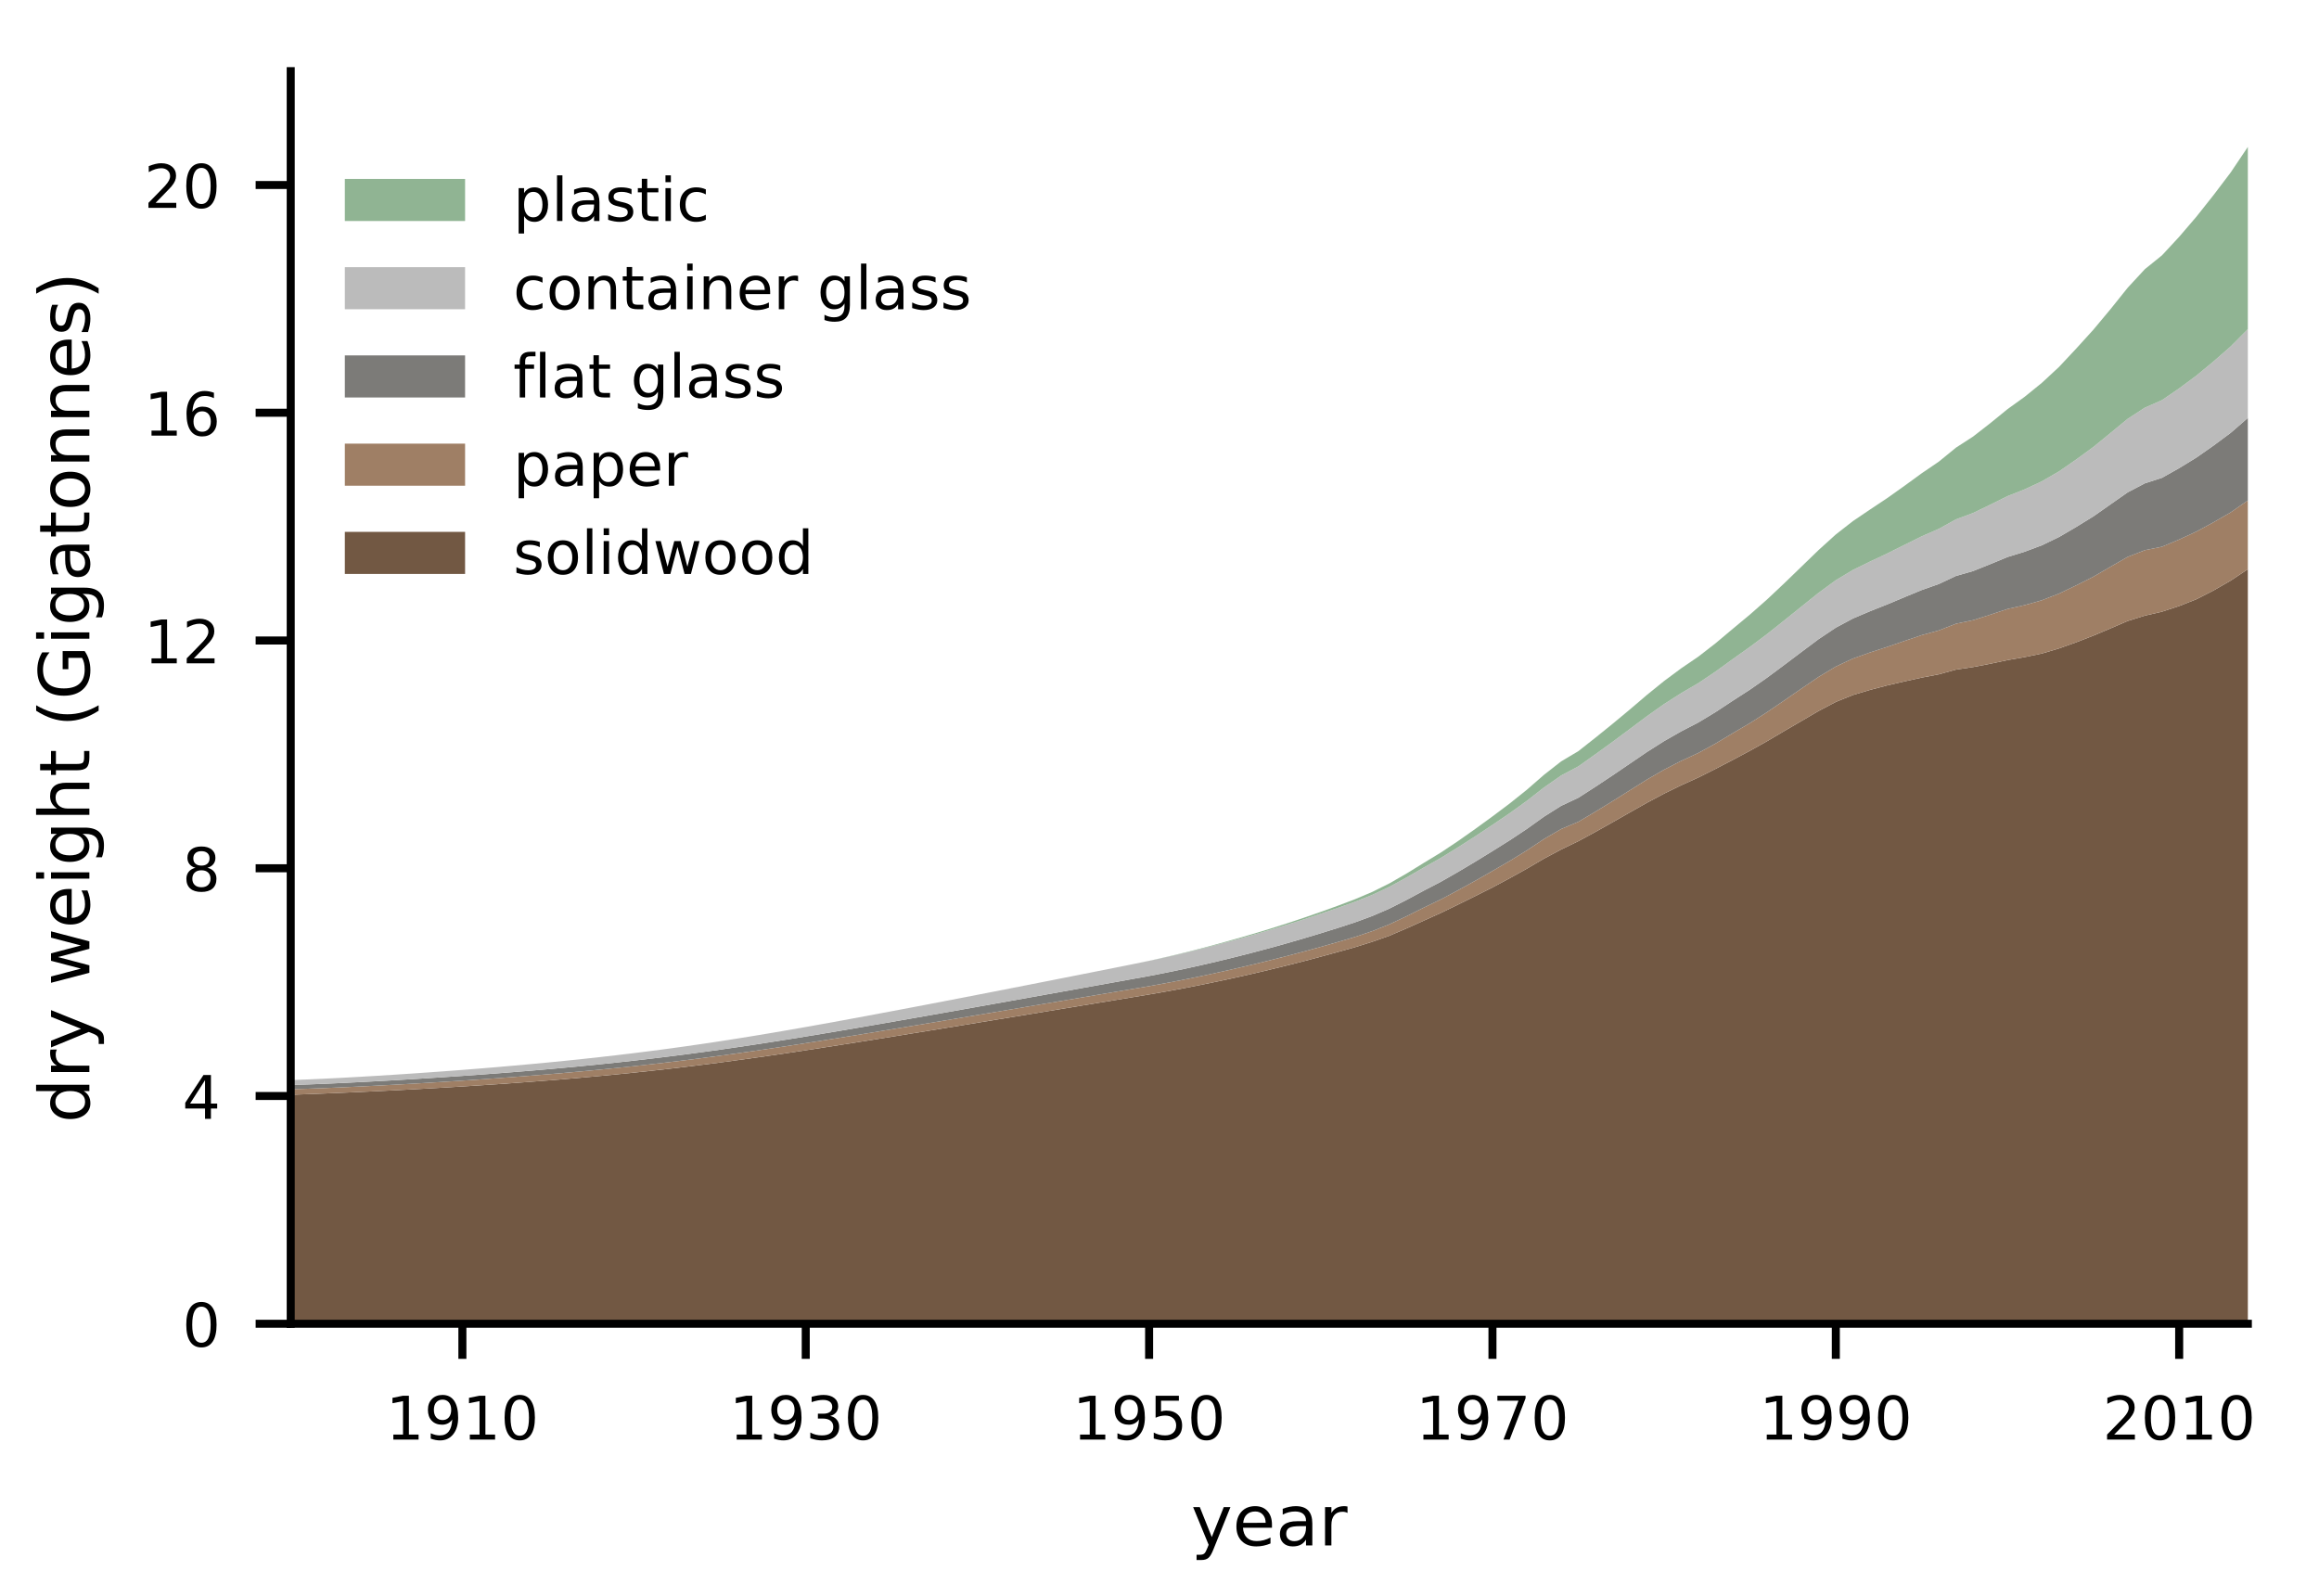 <?xml version="1.0" encoding="utf-8" standalone="no"?>
<!DOCTYPE svg PUBLIC "-//W3C//DTD SVG 1.1//EN"
  "http://www.w3.org/Graphics/SVG/1.1/DTD/svg11.dtd">
<!-- Created with matplotlib (http://matplotlib.org/) -->
<svg height="159.31pt" version="1.1" viewBox="0 0 231.41 159.31" width="231.41pt" xmlns="http://www.w3.org/2000/svg" xmlns:xlink="http://www.w3.org/1999/xlink">
 <defs>
  <style type="text/css">
*{stroke-linecap:butt;stroke-linejoin:round;}
  </style>
 </defs>
 <g id="figure_1">
  <g id="patch_1">
   <path d="M 0 159.31 
L 231.41 159.31 
L 231.41 0 
L 0 0 
z
" style="fill:#ffffff;"/>
  </g>
  <g id="axes_1">
   <g id="patch_2">
    <path d="M 29.01 132.128 
L 224.31 132.128 
L 224.31 7.1 
L 29.01 7.1 
z
" style="fill:#ffffff;"/>
   </g>
   <g id="PolyCollection_1">
    <defs>
     <path d="M 29.01 -50.038 
L 29.01 -27.182 
L 30.723 -27.182 
L 32.436 -27.182 
L 34.149 -27.182 
L 35.862 -27.182 
L 37.575 -27.182 
L 39.289 -27.182 
L 41.002 -27.182 
L 42.715 -27.182 
L 44.428 -27.182 
L 46.141 -27.182 
L 47.854 -27.182 
L 49.568 -27.182 
L 51.281 -27.182 
L 52.994 -27.182 
L 54.707 -27.182 
L 56.42 -27.182 
L 58.133 -27.182 
L 59.847 -27.182 
L 61.56 -27.182 
L 63.273 -27.182 
L 64.986 -27.182 
L 66.699 -27.182 
L 68.412 -27.182 
L 70.125 -27.182 
L 71.839 -27.182 
L 73.552 -27.182 
L 75.265 -27.182 
L 76.978 -27.182 
L 78.691 -27.182 
L 80.404 -27.182 
L 82.118 -27.182 
L 83.831 -27.182 
L 85.544 -27.182 
L 87.257 -27.182 
L 88.97 -27.182 
L 90.683 -27.182 
L 92.397 -27.182 
L 94.11 -27.182 
L 95.823 -27.182 
L 97.536 -27.182 
L 99.249 -27.182 
L 100.962 -27.182 
L 102.675 -27.182 
L 104.389 -27.182 
L 106.102 -27.182 
L 107.815 -27.182 
L 109.528 -27.182 
L 111.241 -27.182 
L 112.954 -27.182 
L 114.668 -27.182 
L 116.381 -27.182 
L 118.094 -27.182 
L 119.807 -27.182 
L 121.52 -27.182 
L 123.233 -27.182 
L 124.947 -27.182 
L 126.66 -27.182 
L 128.373 -27.182 
L 130.086 -27.182 
L 131.799 -27.182 
L 133.512 -27.182 
L 135.225 -27.182 
L 136.939 -27.182 
L 138.652 -27.182 
L 140.365 -27.182 
L 142.078 -27.182 
L 143.791 -27.182 
L 145.504 -27.182 
L 147.218 -27.182 
L 148.931 -27.182 
L 150.644 -27.182 
L 152.357 -27.182 
L 154.07 -27.182 
L 155.783 -27.182 
L 157.497 -27.182 
L 159.21 -27.182 
L 160.923 -27.182 
L 162.636 -27.182 
L 164.349 -27.182 
L 166.062 -27.182 
L 167.775 -27.182 
L 169.489 -27.182 
L 171.202 -27.182 
L 172.915 -27.182 
L 174.628 -27.182 
L 176.341 -27.182 
L 178.054 -27.182 
L 179.768 -27.182 
L 181.481 -27.182 
L 183.194 -27.182 
L 184.907 -27.182 
L 186.62 -27.182 
L 188.333 -27.182 
L 190.047 -27.182 
L 191.76 -27.182 
L 193.473 -27.182 
L 195.186 -27.182 
L 196.899 -27.182 
L 198.612 -27.182 
L 200.325 -27.182 
L 202.039 -27.182 
L 203.752 -27.182 
L 205.465 -27.182 
L 207.178 -27.182 
L 208.891 -27.182 
L 210.604 -27.182 
L 212.318 -27.182 
L 214.031 -27.182 
L 215.744 -27.182 
L 217.457 -27.182 
L 219.17 -27.182 
L 220.883 -27.182 
L 222.597 -27.182 
L 224.31 -27.182 
L 224.31 -102.495 
L 224.31 -102.495 
L 222.597 -101.356 
L 220.883 -100.371 
L 219.17 -99.494 
L 217.457 -98.82 
L 215.744 -98.256 
L 214.031 -97.86 
L 212.318 -97.326 
L 210.604 -96.587 
L 208.891 -95.864 
L 207.178 -95.199 
L 205.465 -94.587 
L 203.752 -94.077 
L 202.039 -93.722 
L 200.325 -93.422 
L 198.612 -93.059 
L 196.899 -92.73 
L 195.186 -92.476 
L 193.473 -92.002 
L 191.76 -91.675 
L 190.047 -91.297 
L 188.333 -90.9 
L 186.62 -90.45 
L 184.907 -89.941 
L 183.194 -89.248 
L 181.481 -88.347 
L 179.768 -87.346 
L 178.054 -86.345 
L 176.341 -85.332 
L 174.628 -84.374 
L 172.915 -83.462 
L 171.202 -82.57 
L 169.489 -81.71 
L 167.775 -80.935 
L 166.062 -80.097 
L 164.349 -79.185 
L 162.636 -78.217 
L 160.923 -77.241 
L 159.21 -76.276 
L 157.497 -75.347 
L 155.783 -74.517 
L 154.07 -73.606 
L 152.357 -72.599 
L 150.644 -71.649 
L 148.931 -70.732 
L 147.218 -69.87 
L 145.504 -69.022 
L 143.791 -68.191 
L 142.078 -67.418 
L 140.365 -66.647 
L 138.652 -65.911 
L 136.939 -65.307 
L 135.225 -64.77 
L 133.512 -64.292 
L 131.799 -63.821 
L 130.086 -63.367 
L 128.373 -62.93 
L 126.66 -62.51 
L 124.947 -62.108 
L 123.233 -61.722 
L 121.52 -61.352 
L 119.807 -61 
L 118.094 -60.664 
L 116.381 -60.348 
L 114.668 -60.047 
L 112.954 -59.764 
L 111.241 -59.481 
L 109.528 -59.2 
L 107.815 -58.918 
L 106.102 -58.635 
L 104.389 -58.353 
L 102.675 -58.07 
L 100.962 -57.788 
L 99.249 -57.507 
L 97.536 -57.225 
L 95.823 -56.943 
L 94.11 -56.664 
L 92.397 -56.384 
L 90.683 -56.106 
L 88.97 -55.828 
L 87.257 -55.553 
L 85.544 -55.28 
L 83.831 -55.009 
L 82.118 -54.742 
L 80.404 -54.479 
L 78.691 -54.22 
L 76.978 -53.968 
L 75.265 -53.722 
L 73.552 -53.485 
L 71.839 -53.255 
L 70.125 -53.035 
L 68.412 -52.825 
L 66.699 -52.622 
L 64.986 -52.431 
L 63.273 -52.248 
L 61.56 -52.075 
L 59.847 -51.911 
L 58.133 -51.755 
L 56.42 -51.607 
L 54.707 -51.468 
L 52.994 -51.336 
L 51.281 -51.21 
L 49.568 -51.089 
L 47.854 -50.975 
L 46.141 -50.866 
L 44.428 -50.761 
L 42.715 -50.663 
L 41.002 -50.568 
L 39.289 -50.478 
L 37.575 -50.393 
L 35.862 -50.312 
L 34.149 -50.237 
L 32.436 -50.166 
L 30.723 -50.099 
L 29.01 -50.038 
z
" id="md8d262ed66"/>
    </defs>
    <g clip-path="url(#pab012bb74a)">
     <use style="fill:#725843;" x="0" xlink:href="#md8d262ed66" y="159.31"/>
    </g>
   </g>
   <g id="PolyCollection_2">
    <defs>
     <path d="M 29.01 -50.588 
L 29.01 -50.038 
L 30.723 -50.099 
L 32.436 -50.166 
L 34.149 -50.237 
L 35.862 -50.312 
L 37.575 -50.393 
L 39.289 -50.478 
L 41.002 -50.568 
L 42.715 -50.663 
L 44.428 -50.761 
L 46.141 -50.866 
L 47.854 -50.975 
L 49.568 -51.089 
L 51.281 -51.21 
L 52.994 -51.336 
L 54.707 -51.468 
L 56.42 -51.607 
L 58.133 -51.755 
L 59.847 -51.911 
L 61.56 -52.075 
L 63.273 -52.248 
L 64.986 -52.431 
L 66.699 -52.622 
L 68.412 -52.825 
L 70.125 -53.035 
L 71.839 -53.255 
L 73.552 -53.485 
L 75.265 -53.722 
L 76.978 -53.968 
L 78.691 -54.22 
L 80.404 -54.479 
L 82.118 -54.742 
L 83.831 -55.009 
L 85.544 -55.28 
L 87.257 -55.553 
L 88.97 -55.828 
L 90.683 -56.106 
L 92.397 -56.384 
L 94.11 -56.664 
L 95.823 -56.943 
L 97.536 -57.225 
L 99.249 -57.507 
L 100.962 -57.788 
L 102.675 -58.07 
L 104.389 -58.353 
L 106.102 -58.635 
L 107.815 -58.918 
L 109.528 -59.2 
L 111.241 -59.481 
L 112.954 -59.764 
L 114.668 -60.047 
L 116.381 -60.348 
L 118.094 -60.664 
L 119.807 -61 
L 121.52 -61.352 
L 123.233 -61.722 
L 124.947 -62.108 
L 126.66 -62.51 
L 128.373 -62.93 
L 130.086 -63.367 
L 131.799 -63.821 
L 133.512 -64.292 
L 135.225 -64.77 
L 136.939 -65.307 
L 138.652 -65.911 
L 140.365 -66.647 
L 142.078 -67.418 
L 143.791 -68.191 
L 145.504 -69.022 
L 147.218 -69.87 
L 148.931 -70.732 
L 150.644 -71.649 
L 152.357 -72.599 
L 154.07 -73.606 
L 155.783 -74.517 
L 157.497 -75.347 
L 159.21 -76.276 
L 160.923 -77.241 
L 162.636 -78.217 
L 164.349 -79.185 
L 166.062 -80.097 
L 167.775 -80.935 
L 169.489 -81.71 
L 171.202 -82.57 
L 172.915 -83.462 
L 174.628 -84.374 
L 176.341 -85.332 
L 178.054 -86.345 
L 179.768 -87.346 
L 181.481 -88.347 
L 183.194 -89.248 
L 184.907 -89.941 
L 186.62 -90.45 
L 188.333 -90.9 
L 190.047 -91.297 
L 191.76 -91.675 
L 193.473 -92.002 
L 195.186 -92.476 
L 196.899 -92.73 
L 198.612 -93.059 
L 200.325 -93.422 
L 202.039 -93.722 
L 203.752 -94.077 
L 205.465 -94.587 
L 207.178 -95.199 
L 208.891 -95.864 
L 210.604 -96.587 
L 212.318 -97.326 
L 214.031 -97.86 
L 215.744 -98.256 
L 217.457 -98.82 
L 219.17 -99.494 
L 220.883 -100.371 
L 222.597 -101.356 
L 224.31 -102.495 
L 224.31 -109.359 
L 224.31 -109.359 
L 222.597 -108.168 
L 220.883 -107.179 
L 219.17 -106.25 
L 217.457 -105.46 
L 215.744 -104.741 
L 214.031 -104.393 
L 212.318 -103.725 
L 210.604 -102.74 
L 208.891 -101.744 
L 207.178 -100.88 
L 205.465 -100.059 
L 203.752 -99.394 
L 202.039 -98.908 
L 200.325 -98.525 
L 198.612 -97.957 
L 196.899 -97.41 
L 195.186 -97.055 
L 193.473 -96.386 
L 191.76 -95.913 
L 190.047 -95.336 
L 188.333 -94.744 
L 186.62 -94.189 
L 184.907 -93.581 
L 183.194 -92.779 
L 181.481 -91.749 
L 179.768 -90.582 
L 178.054 -89.399 
L 176.341 -88.23 
L 174.628 -87.137 
L 172.915 -86.132 
L 171.202 -85.102 
L 169.489 -84.162 
L 167.775 -83.37 
L 166.062 -82.489 
L 164.349 -81.5 
L 162.636 -80.424 
L 160.923 -79.347 
L 159.21 -78.297 
L 157.497 -77.282 
L 155.783 -76.56 
L 154.07 -75.565 
L 152.357 -74.424 
L 150.644 -73.37 
L 148.931 -72.376 
L 147.218 -71.399 
L 145.504 -70.454 
L 143.791 -69.543 
L 142.078 -68.718 
L 140.365 -67.86 
L 138.652 -67.054 
L 136.939 -66.371 
L 135.225 -65.794 
L 133.512 -65.288 
L 131.799 -64.801 
L 130.086 -64.33 
L 128.373 -63.877 
L 126.66 -63.441 
L 124.947 -63.023 
L 123.233 -62.622 
L 121.52 -62.236 
L 119.807 -61.869 
L 118.094 -61.518 
L 116.381 -61.189 
L 114.668 -60.877 
L 112.954 -60.588 
L 111.241 -60.299 
L 109.528 -60.012 
L 107.815 -59.724 
L 106.102 -59.435 
L 104.389 -59.147 
L 102.675 -58.858 
L 100.962 -58.57 
L 99.249 -58.282 
L 97.536 -57.995 
L 95.823 -57.707 
L 94.11 -57.422 
L 92.397 -57.136 
L 90.683 -56.852 
L 88.97 -56.569 
L 87.257 -56.287 
L 85.544 -56.007 
L 83.831 -55.731 
L 82.118 -55.458 
L 80.404 -55.188 
L 78.691 -54.924 
L 76.978 -54.665 
L 75.265 -54.413 
L 73.552 -54.17 
L 71.839 -53.934 
L 70.125 -53.707 
L 68.412 -53.49 
L 66.699 -53.282 
L 64.986 -53.084 
L 63.273 -52.894 
L 61.56 -52.715 
L 59.847 -52.544 
L 58.133 -52.382 
L 56.42 -52.228 
L 54.707 -52.082 
L 52.994 -51.944 
L 51.281 -51.812 
L 49.568 -51.685 
L 47.854 -51.564 
L 46.141 -51.448 
L 44.428 -51.338 
L 42.715 -51.232 
L 41.002 -51.132 
L 39.289 -51.036 
L 37.575 -50.945 
L 35.862 -50.859 
L 34.149 -50.779 
L 32.436 -50.705 
L 30.723 -50.64 
L 29.01 -50.588 
z
" id="m714e17b272"/>
    </defs>
    <g clip-path="url(#pab012bb74a)">
     <use style="fill:#9f7f65;" x="0" xlink:href="#m714e17b272" y="159.31"/>
    </g>
   </g>
   <g id="PolyCollection_3">
    <defs>
     <path d="M 29.01 -51.012 
L 29.01 -50.588 
L 30.723 -50.64 
L 32.436 -50.705 
L 34.149 -50.779 
L 35.862 -50.859 
L 37.575 -50.945 
L 39.289 -51.036 
L 41.002 -51.132 
L 42.715 -51.232 
L 44.428 -51.338 
L 46.141 -51.448 
L 47.854 -51.564 
L 49.568 -51.685 
L 51.281 -51.812 
L 52.994 -51.944 
L 54.707 -52.082 
L 56.42 -52.228 
L 58.133 -52.382 
L 59.847 -52.544 
L 61.56 -52.715 
L 63.273 -52.894 
L 64.986 -53.084 
L 66.699 -53.282 
L 68.412 -53.49 
L 70.125 -53.707 
L 71.839 -53.934 
L 73.552 -54.17 
L 75.265 -54.413 
L 76.978 -54.665 
L 78.691 -54.924 
L 80.404 -55.188 
L 82.118 -55.458 
L 83.831 -55.731 
L 85.544 -56.007 
L 87.257 -56.287 
L 88.97 -56.569 
L 90.683 -56.852 
L 92.397 -57.136 
L 94.11 -57.422 
L 95.823 -57.707 
L 97.536 -57.995 
L 99.249 -58.282 
L 100.962 -58.57 
L 102.675 -58.858 
L 104.389 -59.147 
L 106.102 -59.435 
L 107.815 -59.724 
L 109.528 -60.012 
L 111.241 -60.299 
L 112.954 -60.588 
L 114.668 -60.877 
L 116.381 -61.189 
L 118.094 -61.518 
L 119.807 -61.869 
L 121.52 -62.236 
L 123.233 -62.622 
L 124.947 -63.023 
L 126.66 -63.441 
L 128.373 -63.877 
L 130.086 -64.33 
L 131.799 -64.801 
L 133.512 -65.288 
L 135.225 -65.794 
L 136.939 -66.371 
L 138.652 -67.054 
L 140.365 -67.86 
L 142.078 -68.718 
L 143.791 -69.543 
L 145.504 -70.454 
L 147.218 -71.399 
L 148.931 -72.376 
L 150.644 -73.37 
L 152.357 -74.424 
L 154.07 -75.565 
L 155.783 -76.56 
L 157.497 -77.282 
L 159.21 -78.297 
L 160.923 -79.347 
L 162.636 -80.424 
L 164.349 -81.5 
L 166.062 -82.489 
L 167.775 -83.37 
L 169.489 -84.162 
L 171.202 -85.102 
L 172.915 -86.132 
L 174.628 -87.137 
L 176.341 -88.23 
L 178.054 -89.399 
L 179.768 -90.582 
L 181.481 -91.749 
L 183.194 -92.779 
L 184.907 -93.581 
L 186.62 -94.189 
L 188.333 -94.744 
L 190.047 -95.336 
L 191.76 -95.913 
L 193.473 -96.386 
L 195.186 -97.055 
L 196.899 -97.41 
L 198.612 -97.957 
L 200.325 -98.525 
L 202.039 -98.908 
L 203.752 -99.394 
L 205.465 -100.059 
L 207.178 -100.88 
L 208.891 -101.744 
L 210.604 -102.74 
L 212.318 -103.725 
L 214.031 -104.393 
L 215.744 -104.741 
L 217.457 -105.46 
L 219.17 -106.25 
L 220.883 -107.179 
L 222.597 -108.168 
L 224.31 -109.359 
L 224.31 -117.594 
L 224.31 -117.594 
L 222.597 -116.107 
L 220.883 -114.834 
L 219.17 -113.634 
L 217.457 -112.585 
L 215.744 -111.62 
L 214.031 -111.067 
L 212.318 -110.167 
L 210.604 -108.968 
L 208.891 -107.765 
L 207.178 -106.71 
L 205.465 -105.707 
L 203.752 -104.882 
L 202.039 -104.241 
L 200.325 -103.712 
L 198.612 -103.003 
L 196.899 -102.315 
L 195.186 -101.824 
L 193.473 -101.019 
L 191.76 -100.415 
L 190.047 -99.706 
L 188.333 -98.986 
L 186.62 -98.308 
L 184.907 -97.579 
L 183.194 -96.662 
L 181.481 -95.517 
L 179.768 -94.238 
L 178.054 -92.946 
L 176.341 -91.673 
L 174.628 -90.478 
L 172.915 -89.373 
L 171.202 -88.242 
L 169.489 -87.205 
L 167.775 -86.318 
L 166.062 -85.34 
L 164.349 -84.253 
L 162.636 -83.087 
L 160.923 -81.922 
L 159.21 -80.785 
L 157.497 -79.681 
L 155.783 -78.875 
L 154.07 -77.795 
L 152.357 -76.568 
L 150.644 -75.432 
L 148.931 -74.359 
L 147.218 -73.305 
L 145.504 -72.285 
L 143.791 -71.304 
L 142.078 -70.412 
L 140.365 -69.49 
L 138.652 -68.623 
L 136.939 -67.883 
L 135.225 -67.251 
L 133.512 -66.693 
L 131.799 -66.158 
L 130.086 -65.642 
L 128.373 -65.145 
L 126.66 -64.669 
L 124.947 -64.213 
L 123.233 -63.777 
L 121.52 -63.359 
L 119.807 -62.961 
L 118.094 -62.583 
L 116.381 -62.228 
L 114.668 -61.893 
L 112.954 -61.583 
L 111.241 -61.273 
L 109.528 -60.965 
L 107.815 -60.658 
L 106.102 -60.349 
L 104.389 -60.042 
L 102.675 -59.735 
L 100.962 -59.428 
L 99.249 -59.122 
L 97.536 -58.817 
L 95.823 -58.511 
L 94.11 -58.208 
L 92.397 -57.906 
L 90.683 -57.606 
L 88.97 -57.307 
L 87.257 -57.009 
L 85.544 -56.715 
L 83.831 -56.424 
L 82.118 -56.136 
L 80.404 -55.853 
L 78.691 -55.575 
L 76.978 -55.304 
L 75.265 -55.039 
L 73.552 -54.784 
L 71.839 -54.536 
L 70.125 -54.299 
L 68.412 -54.071 
L 66.699 -53.853 
L 64.986 -53.645 
L 63.273 -53.446 
L 61.56 -53.257 
L 59.847 -53.078 
L 58.133 -52.907 
L 56.42 -52.745 
L 54.707 -52.59 
L 52.994 -52.444 
L 51.281 -52.304 
L 49.568 -52.17 
L 47.854 -52.042 
L 46.141 -51.92 
L 44.428 -51.803 
L 42.715 -51.692 
L 41.002 -51.586 
L 39.289 -51.484 
L 37.575 -51.389 
L 35.862 -51.299 
L 34.149 -51.214 
L 32.436 -51.136 
L 30.723 -51.068 
L 29.01 -51.012 
z
" id="m527ebebf9f"/>
    </defs>
    <g clip-path="url(#pab012bb74a)">
     <use style="fill:#7c7b78;" x="0" xlink:href="#m527ebebf9f" y="159.31"/>
    </g>
   </g>
   <g id="PolyCollection_4">
    <defs>
     <path d="M 29.01 -51.505 
L 29.01 -51.012 
L 30.723 -51.068 
L 32.436 -51.136 
L 34.149 -51.214 
L 35.862 -51.299 
L 37.575 -51.389 
L 39.289 -51.484 
L 41.002 -51.586 
L 42.715 -51.692 
L 44.428 -51.803 
L 46.141 -51.92 
L 47.854 -52.042 
L 49.568 -52.17 
L 51.281 -52.304 
L 52.994 -52.444 
L 54.707 -52.59 
L 56.42 -52.745 
L 58.133 -52.907 
L 59.847 -53.078 
L 61.56 -53.257 
L 63.273 -53.446 
L 64.986 -53.645 
L 66.699 -53.853 
L 68.412 -54.071 
L 70.125 -54.299 
L 71.839 -54.536 
L 73.552 -54.784 
L 75.265 -55.039 
L 76.978 -55.304 
L 78.691 -55.575 
L 80.404 -55.853 
L 82.118 -56.136 
L 83.831 -56.424 
L 85.544 -56.715 
L 87.257 -57.009 
L 88.97 -57.307 
L 90.683 -57.606 
L 92.397 -57.906 
L 94.11 -58.208 
L 95.823 -58.511 
L 97.536 -58.817 
L 99.249 -59.122 
L 100.962 -59.428 
L 102.675 -59.735 
L 104.389 -60.042 
L 106.102 -60.349 
L 107.815 -60.658 
L 109.528 -60.965 
L 111.241 -61.273 
L 112.954 -61.583 
L 114.668 -61.893 
L 116.381 -62.228 
L 118.094 -62.583 
L 119.807 -62.961 
L 121.52 -63.359 
L 123.233 -63.777 
L 124.947 -64.213 
L 126.66 -64.669 
L 128.373 -65.145 
L 130.086 -65.642 
L 131.799 -66.158 
L 133.512 -66.693 
L 135.225 -67.251 
L 136.939 -67.883 
L 138.652 -68.623 
L 140.365 -69.49 
L 142.078 -70.412 
L 143.791 -71.304 
L 145.504 -72.285 
L 147.218 -73.305 
L 148.931 -74.359 
L 150.644 -75.432 
L 152.357 -76.568 
L 154.07 -77.795 
L 155.783 -78.875 
L 157.497 -79.681 
L 159.21 -80.785 
L 160.923 -81.922 
L 162.636 -83.087 
L 164.349 -84.253 
L 166.062 -85.34 
L 167.775 -86.318 
L 169.489 -87.205 
L 171.202 -88.242 
L 172.915 -89.373 
L 174.628 -90.478 
L 176.341 -91.673 
L 178.054 -92.946 
L 179.768 -94.238 
L 181.481 -95.517 
L 183.194 -96.662 
L 184.907 -97.579 
L 186.62 -98.308 
L 188.333 -98.986 
L 190.047 -99.706 
L 191.76 -100.415 
L 193.473 -101.019 
L 195.186 -101.824 
L 196.899 -102.315 
L 198.612 -103.003 
L 200.325 -103.712 
L 202.039 -104.241 
L 203.752 -104.882 
L 205.465 -105.707 
L 207.178 -106.71 
L 208.891 -107.765 
L 210.604 -108.968 
L 212.318 -110.167 
L 214.031 -111.067 
L 215.744 -111.62 
L 217.457 -112.585 
L 219.17 -113.634 
L 220.883 -114.834 
L 222.597 -116.107 
L 224.31 -117.594 
L 224.31 -126.458 
L 224.31 -126.458 
L 222.597 -124.732 
L 220.883 -123.232 
L 219.17 -121.815 
L 217.457 -120.547 
L 215.744 -119.373 
L 214.031 -118.62 
L 212.318 -117.507 
L 210.604 -116.094 
L 208.891 -114.693 
L 207.178 -113.445 
L 205.465 -112.26 
L 203.752 -111.27 
L 202.039 -110.469 
L 200.325 -109.79 
L 198.612 -108.938 
L 196.899 -108.11 
L 195.186 -107.473 
L 193.473 -106.526 
L 191.76 -105.777 
L 190.047 -104.926 
L 188.333 -104.073 
L 186.62 -103.266 
L 184.907 -102.428 
L 183.194 -101.4 
L 181.481 -100.145 
L 179.768 -98.77 
L 178.054 -97.39 
L 176.341 -96.03 
L 174.628 -94.746 
L 172.915 -93.529 
L 171.202 -92.286 
L 169.489 -91.134 
L 167.775 -90.134 
L 166.062 -89.039 
L 164.349 -87.827 
L 162.636 -86.544 
L 160.923 -85.27 
L 159.21 -84.031 
L 157.497 -82.814 
L 155.783 -81.904 
L 154.07 -80.709 
L 152.357 -79.373 
L 150.644 -78.139 
L 148.931 -76.977 
L 147.218 -75.841 
L 145.504 -74.744 
L 143.791 -73.687 
L 142.078 -72.722 
L 140.365 -71.73 
L 138.652 -70.796 
L 136.939 -69.992 
L 135.225 -69.305 
L 133.512 -68.695 
L 131.799 -68.108 
L 130.086 -67.54 
L 128.373 -66.994 
L 126.66 -66.471 
L 124.947 -65.971 
L 123.233 -65.492 
L 121.52 -65.03 
L 119.807 -64.588 
L 118.094 -64.168 
L 116.381 -63.774 
L 114.668 -63.401 
L 112.954 -63.056 
L 111.241 -62.713 
L 109.528 -62.373 
L 107.815 -62.034 
L 106.102 -61.695 
L 104.389 -61.357 
L 102.675 -61.019 
L 100.962 -60.683 
L 99.249 -60.349 
L 97.536 -60.016 
L 95.823 -59.683 
L 94.11 -59.353 
L 92.397 -59.024 
L 90.683 -58.698 
L 88.97 -58.374 
L 87.257 -58.052 
L 85.544 -57.733 
L 83.831 -57.418 
L 82.118 -57.107 
L 80.404 -56.801 
L 78.691 -56.501 
L 76.978 -56.207 
L 75.265 -55.922 
L 73.552 -55.646 
L 71.839 -55.378 
L 70.125 -55.121 
L 68.412 -54.874 
L 66.699 -54.637 
L 64.986 -54.412 
L 63.273 -54.196 
L 61.56 -53.991 
L 59.847 -53.796 
L 58.133 -53.609 
L 56.42 -53.431 
L 54.707 -53.262 
L 52.994 -53.1 
L 51.281 -52.946 
L 49.568 -52.797 
L 47.854 -52.655 
L 46.141 -52.52 
L 44.428 -52.39 
L 42.715 -52.267 
L 41.002 -52.148 
L 39.289 -52.035 
L 37.575 -51.928 
L 35.862 -51.827 
L 34.149 -51.732 
L 32.436 -51.646 
L 30.723 -51.568 
L 29.01 -51.505 
z
" id="mf727b2e655"/>
    </defs>
    <g clip-path="url(#pab012bb74a)">
     <use style="fill:#bbbbbb;" x="0" xlink:href="#mf727b2e655" y="159.31"/>
    </g>
   </g>
   <g id="PolyCollection_5">
    <defs>
     <path d="M 29.01 -51.505 
L 29.01 -51.505 
L 30.723 -51.568 
L 32.436 -51.646 
L 34.149 -51.732 
L 35.862 -51.827 
L 37.575 -51.928 
L 39.289 -52.035 
L 41.002 -52.148 
L 42.715 -52.267 
L 44.428 -52.39 
L 46.141 -52.52 
L 47.854 -52.655 
L 49.568 -52.797 
L 51.281 -52.946 
L 52.994 -53.1 
L 54.707 -53.262 
L 56.42 -53.431 
L 58.133 -53.609 
L 59.847 -53.796 
L 61.56 -53.991 
L 63.273 -54.196 
L 64.986 -54.412 
L 66.699 -54.637 
L 68.412 -54.874 
L 70.125 -55.121 
L 71.839 -55.378 
L 73.552 -55.646 
L 75.265 -55.922 
L 76.978 -56.207 
L 78.691 -56.501 
L 80.404 -56.801 
L 82.118 -57.107 
L 83.831 -57.418 
L 85.544 -57.733 
L 87.257 -58.052 
L 88.97 -58.374 
L 90.683 -58.698 
L 92.397 -59.024 
L 94.11 -59.353 
L 95.823 -59.683 
L 97.536 -60.016 
L 99.249 -60.349 
L 100.962 -60.683 
L 102.675 -61.019 
L 104.389 -61.357 
L 106.102 -61.695 
L 107.815 -62.034 
L 109.528 -62.373 
L 111.241 -62.713 
L 112.954 -63.056 
L 114.668 -63.401 
L 116.381 -63.774 
L 118.094 -64.168 
L 119.807 -64.588 
L 121.52 -65.03 
L 123.233 -65.492 
L 124.947 -65.971 
L 126.66 -66.471 
L 128.373 -66.994 
L 130.086 -67.54 
L 131.799 -68.108 
L 133.512 -68.695 
L 135.225 -69.305 
L 136.939 -69.992 
L 138.652 -70.796 
L 140.365 -71.73 
L 142.078 -72.722 
L 143.791 -73.687 
L 145.504 -74.744 
L 147.218 -75.841 
L 148.931 -76.977 
L 150.644 -78.139 
L 152.357 -79.373 
L 154.07 -80.709 
L 155.783 -81.904 
L 157.497 -82.814 
L 159.21 -84.031 
L 160.923 -85.27 
L 162.636 -86.544 
L 164.349 -87.827 
L 166.062 -89.039 
L 167.775 -90.134 
L 169.489 -91.134 
L 171.202 -92.286 
L 172.915 -93.529 
L 174.628 -94.746 
L 176.341 -96.03 
L 178.054 -97.39 
L 179.768 -98.77 
L 181.481 -100.145 
L 183.194 -101.4 
L 184.907 -102.428 
L 186.62 -103.266 
L 188.333 -104.073 
L 190.047 -104.926 
L 191.76 -105.777 
L 193.473 -106.526 
L 195.186 -107.473 
L 196.899 -108.11 
L 198.612 -108.938 
L 200.325 -109.79 
L 202.039 -110.469 
L 203.752 -111.27 
L 205.465 -112.26 
L 207.178 -113.445 
L 208.891 -114.693 
L 210.604 -116.094 
L 212.318 -117.507 
L 214.031 -118.62 
L 215.744 -119.373 
L 217.457 -120.547 
L 219.17 -121.815 
L 220.883 -123.232 
L 222.597 -124.732 
L 224.31 -126.458 
L 224.31 -144.646 
L 224.31 -144.646 
L 222.597 -142.096 
L 220.883 -139.834 
L 219.17 -137.674 
L 217.457 -135.675 
L 215.744 -133.826 
L 214.031 -132.441 
L 212.318 -130.589 
L 210.604 -128.45 
L 208.891 -126.398 
L 207.178 -124.511 
L 205.465 -122.683 
L 203.752 -121.095 
L 202.039 -119.705 
L 200.325 -118.47 
L 198.612 -117.075 
L 196.899 -115.741 
L 195.186 -114.631 
L 193.473 -113.233 
L 191.76 -112.067 
L 190.047 -110.818 
L 188.333 -109.599 
L 186.62 -108.459 
L 184.907 -107.302 
L 183.194 -105.965 
L 181.481 -104.414 
L 179.768 -102.755 
L 178.054 -101.097 
L 176.341 -99.483 
L 174.628 -97.973 
L 172.915 -96.549 
L 171.202 -95.11 
L 169.489 -93.779 
L 167.775 -92.61 
L 166.062 -91.339 
L 164.349 -89.952 
L 162.636 -88.491 
L 160.923 -87.067 
L 159.21 -85.682 
L 157.497 -84.332 
L 155.783 -83.312 
L 154.07 -81.97 
L 152.357 -80.477 
L 150.644 -79.107 
L 148.931 -77.822 
L 147.218 -76.574 
L 145.504 -75.367 
L 143.791 -74.223 
L 142.078 -73.181 
L 140.365 -72.125 
L 138.652 -71.138 
L 136.939 -70.287 
L 135.225 -69.559 
L 133.512 -68.911 
L 131.799 -68.292 
L 130.086 -67.697 
L 128.373 -67.127 
L 126.66 -66.584 
L 124.947 -66.067 
L 123.233 -65.572 
L 121.52 -65.092 
L 119.807 -64.634 
L 118.094 -64.2 
L 116.381 -63.792 
L 114.668 -63.409 
L 112.954 -63.056 
L 111.241 -62.713 
L 109.528 -62.373 
L 107.815 -62.034 
L 106.102 -61.695 
L 104.389 -61.357 
L 102.675 -61.019 
L 100.962 -60.683 
L 99.249 -60.349 
L 97.536 -60.016 
L 95.823 -59.683 
L 94.11 -59.353 
L 92.397 -59.024 
L 90.683 -58.698 
L 88.97 -58.374 
L 87.257 -58.052 
L 85.544 -57.733 
L 83.831 -57.418 
L 82.118 -57.107 
L 80.404 -56.801 
L 78.691 -56.501 
L 76.978 -56.207 
L 75.265 -55.922 
L 73.552 -55.646 
L 71.839 -55.378 
L 70.125 -55.121 
L 68.412 -54.874 
L 66.699 -54.637 
L 64.986 -54.412 
L 63.273 -54.196 
L 61.56 -53.991 
L 59.847 -53.796 
L 58.133 -53.609 
L 56.42 -53.431 
L 54.707 -53.262 
L 52.994 -53.1 
L 51.281 -52.946 
L 49.568 -52.797 
L 47.854 -52.655 
L 46.141 -52.52 
L 44.428 -52.39 
L 42.715 -52.267 
L 41.002 -52.148 
L 39.289 -52.035 
L 37.575 -51.928 
L 35.862 -51.827 
L 34.149 -51.732 
L 32.436 -51.646 
L 30.723 -51.568 
L 29.01 -51.505 
z
" id="m8ff14ba1cc"/>
    </defs>
    <g clip-path="url(#pab012bb74a)">
     <use style="fill:#90b493;" x="0" xlink:href="#m8ff14ba1cc" y="159.31"/>
    </g>
   </g>
   <g id="matplotlib.axis_1">
    <g id="xtick_1">
     <g id="line2d_1">
      <defs>
       <path d="M 0 0 
L 0 3.5 
" id="m990ed24ce4" style="stroke:#000000;stroke-width:0.8;"/>
      </defs>
      <g>
       <use style="stroke:#000000;stroke-width:0.8;" x="46.141" xlink:href="#m990ed24ce4" y="132.128"/>
      </g>
     </g>
     <g id="text_1">
      <!-- 1910 -->
      <defs>
       <path d="M 12.406 8.297 
L 28.516 8.297 
L 28.516 63.922 
L 10.984 60.406 
L 10.984 69.391 
L 28.422 72.906 
L 38.281 72.906 
L 38.281 8.297 
L 54.391 8.297 
L 54.391 0 
L 12.406 0 
z
" id="DejaVuSans-31"/>
       <path d="M 10.984 1.516 
L 10.984 10.5 
Q 14.703 8.734 18.5 7.812 
Q 22.312 6.891 25.984 6.891 
Q 35.75 6.891 40.891 13.453 
Q 46.047 20.016 46.781 33.406 
Q 43.953 29.203 39.594 26.953 
Q 35.25 24.703 29.984 24.703 
Q 19.047 24.703 12.672 31.312 
Q 6.297 37.938 6.297 49.422 
Q 6.297 60.641 12.938 67.422 
Q 19.578 74.219 30.609 74.219 
Q 43.266 74.219 49.922 64.516 
Q 56.594 54.828 56.594 36.375 
Q 56.594 19.141 48.406 8.859 
Q 40.234 -1.422 26.422 -1.422 
Q 22.703 -1.422 18.891 -0.688 
Q 15.094 0.047 10.984 1.516 
z
M 30.609 32.422 
Q 37.25 32.422 41.125 36.953 
Q 45.016 41.5 45.016 49.422 
Q 45.016 57.281 41.125 61.844 
Q 37.25 66.406 30.609 66.406 
Q 23.969 66.406 20.094 61.844 
Q 16.219 57.281 16.219 49.422 
Q 16.219 41.5 20.094 36.953 
Q 23.969 32.422 30.609 32.422 
z
" id="DejaVuSans-39"/>
       <path d="M 31.781 66.406 
Q 24.172 66.406 20.328 58.906 
Q 16.5 51.422 16.5 36.375 
Q 16.5 21.391 20.328 13.891 
Q 24.172 6.391 31.781 6.391 
Q 39.453 6.391 43.281 13.891 
Q 47.125 21.391 47.125 36.375 
Q 47.125 51.422 43.281 58.906 
Q 39.453 66.406 31.781 66.406 
z
M 31.781 74.219 
Q 44.047 74.219 50.516 64.516 
Q 56.984 54.828 56.984 36.375 
Q 56.984 17.969 50.516 8.266 
Q 44.047 -1.422 31.781 -1.422 
Q 19.531 -1.422 13.062 8.266 
Q 6.594 17.969 6.594 36.375 
Q 6.594 54.828 13.062 64.516 
Q 19.531 74.219 31.781 74.219 
z
" id="DejaVuSans-30"/>
      </defs>
      <g transform="translate(38.506 143.687)scale(0.06 -0.06)">
       <use xlink:href="#DejaVuSans-31"/>
       <use x="63.623" xlink:href="#DejaVuSans-39"/>
       <use x="127.246" xlink:href="#DejaVuSans-31"/>
       <use x="190.869" xlink:href="#DejaVuSans-30"/>
      </g>
     </g>
    </g>
    <g id="xtick_2">
     <g id="line2d_2">
      <g>
       <use style="stroke:#000000;stroke-width:0.8;" x="80.404" xlink:href="#m990ed24ce4" y="132.128"/>
      </g>
     </g>
     <g id="text_2">
      <!-- 1930 -->
      <defs>
       <path d="M 40.578 39.312 
Q 47.656 37.797 51.625 33 
Q 55.609 28.219 55.609 21.188 
Q 55.609 10.406 48.188 4.484 
Q 40.766 -1.422 27.094 -1.422 
Q 22.516 -1.422 17.656 -0.516 
Q 12.797 0.391 7.625 2.203 
L 7.625 11.719 
Q 11.719 9.328 16.594 8.109 
Q 21.484 6.891 26.812 6.891 
Q 36.078 6.891 40.938 10.547 
Q 45.797 14.203 45.797 21.188 
Q 45.797 27.641 41.281 31.266 
Q 36.766 34.906 28.719 34.906 
L 20.219 34.906 
L 20.219 43.016 
L 29.109 43.016 
Q 36.375 43.016 40.234 45.922 
Q 44.094 48.828 44.094 54.297 
Q 44.094 59.906 40.109 62.906 
Q 36.141 65.922 28.719 65.922 
Q 24.656 65.922 20.016 65.031 
Q 15.375 64.156 9.812 62.312 
L 9.812 71.094 
Q 15.438 72.656 20.344 73.438 
Q 25.25 74.219 29.594 74.219 
Q 40.828 74.219 47.359 69.109 
Q 53.906 64.016 53.906 55.328 
Q 53.906 49.266 50.438 45.094 
Q 46.969 40.922 40.578 39.312 
z
" id="DejaVuSans-33"/>
      </defs>
      <g transform="translate(72.769 143.687)scale(0.06 -0.06)">
       <use xlink:href="#DejaVuSans-31"/>
       <use x="63.623" xlink:href="#DejaVuSans-39"/>
       <use x="127.246" xlink:href="#DejaVuSans-33"/>
       <use x="190.869" xlink:href="#DejaVuSans-30"/>
      </g>
     </g>
    </g>
    <g id="xtick_3">
     <g id="line2d_3">
      <g>
       <use style="stroke:#000000;stroke-width:0.8;" x="114.668" xlink:href="#m990ed24ce4" y="132.128"/>
      </g>
     </g>
     <g id="text_3">
      <!-- 1950 -->
      <defs>
       <path d="M 10.797 72.906 
L 49.516 72.906 
L 49.516 64.594 
L 19.828 64.594 
L 19.828 46.734 
Q 21.969 47.469 24.109 47.828 
Q 26.266 48.188 28.422 48.188 
Q 40.625 48.188 47.75 41.5 
Q 54.891 34.812 54.891 23.391 
Q 54.891 11.625 47.562 5.094 
Q 40.234 -1.422 26.906 -1.422 
Q 22.312 -1.422 17.547 -0.641 
Q 12.797 0.141 7.719 1.703 
L 7.719 11.625 
Q 12.109 9.234 16.797 8.062 
Q 21.484 6.891 26.703 6.891 
Q 35.156 6.891 40.078 11.328 
Q 45.016 15.766 45.016 23.391 
Q 45.016 31 40.078 35.438 
Q 35.156 39.891 26.703 39.891 
Q 22.75 39.891 18.812 39.016 
Q 14.891 38.141 10.797 36.281 
z
" id="DejaVuSans-35"/>
      </defs>
      <g transform="translate(107.033 143.687)scale(0.06 -0.06)">
       <use xlink:href="#DejaVuSans-31"/>
       <use x="63.623" xlink:href="#DejaVuSans-39"/>
       <use x="127.246" xlink:href="#DejaVuSans-35"/>
       <use x="190.869" xlink:href="#DejaVuSans-30"/>
      </g>
     </g>
    </g>
    <g id="xtick_4">
     <g id="line2d_4">
      <g>
       <use style="stroke:#000000;stroke-width:0.8;" x="148.931" xlink:href="#m990ed24ce4" y="132.128"/>
      </g>
     </g>
     <g id="text_4">
      <!-- 1970 -->
      <defs>
       <path d="M 8.203 72.906 
L 55.078 72.906 
L 55.078 68.703 
L 28.609 0 
L 18.312 0 
L 43.219 64.594 
L 8.203 64.594 
z
" id="DejaVuSans-37"/>
      </defs>
      <g transform="translate(141.296 143.687)scale(0.06 -0.06)">
       <use xlink:href="#DejaVuSans-31"/>
       <use x="63.623" xlink:href="#DejaVuSans-39"/>
       <use x="127.246" xlink:href="#DejaVuSans-37"/>
       <use x="190.869" xlink:href="#DejaVuSans-30"/>
      </g>
     </g>
    </g>
    <g id="xtick_5">
     <g id="line2d_5">
      <g>
       <use style="stroke:#000000;stroke-width:0.8;" x="183.194" xlink:href="#m990ed24ce4" y="132.128"/>
      </g>
     </g>
     <g id="text_5">
      <!-- 1990 -->
      <g transform="translate(175.559 143.687)scale(0.06 -0.06)">
       <use xlink:href="#DejaVuSans-31"/>
       <use x="63.623" xlink:href="#DejaVuSans-39"/>
       <use x="127.246" xlink:href="#DejaVuSans-39"/>
       <use x="190.869" xlink:href="#DejaVuSans-30"/>
      </g>
     </g>
    </g>
    <g id="xtick_6">
     <g id="line2d_6">
      <g>
       <use style="stroke:#000000;stroke-width:0.8;" x="217.457" xlink:href="#m990ed24ce4" y="132.128"/>
      </g>
     </g>
     <g id="text_6">
      <!-- 2010 -->
      <defs>
       <path d="M 19.188 8.297 
L 53.609 8.297 
L 53.609 0 
L 7.328 0 
L 7.328 8.297 
Q 12.938 14.109 22.625 23.891 
Q 32.328 33.688 34.812 36.531 
Q 39.547 41.844 41.422 45.531 
Q 43.312 49.219 43.312 52.781 
Q 43.312 58.594 39.234 62.25 
Q 35.156 65.922 28.609 65.922 
Q 23.969 65.922 18.812 64.312 
Q 13.672 62.703 7.812 59.422 
L 7.812 69.391 
Q 13.766 71.781 18.938 73 
Q 24.125 74.219 28.422 74.219 
Q 39.75 74.219 46.484 68.547 
Q 53.219 62.891 53.219 53.422 
Q 53.219 48.922 51.531 44.891 
Q 49.859 40.875 45.406 35.406 
Q 44.188 33.984 37.641 27.219 
Q 31.109 20.453 19.188 8.297 
z
" id="DejaVuSans-32"/>
      </defs>
      <g transform="translate(209.822 143.687)scale(0.06 -0.06)">
       <use xlink:href="#DejaVuSans-32"/>
       <use x="63.623" xlink:href="#DejaVuSans-30"/>
       <use x="127.246" xlink:href="#DejaVuSans-31"/>
       <use x="190.869" xlink:href="#DejaVuSans-30"/>
      </g>
     </g>
    </g>
    <g id="text_7">
     <!-- year -->
     <defs>
      <path d="M 32.172 -5.078 
Q 28.375 -14.844 24.75 -17.812 
Q 21.141 -20.797 15.094 -20.797 
L 7.906 -20.797 
L 7.906 -13.281 
L 13.188 -13.281 
Q 16.891 -13.281 18.938 -11.516 
Q 21 -9.766 23.484 -3.219 
L 25.094 0.875 
L 2.984 54.688 
L 12.5 54.688 
L 29.594 11.922 
L 46.688 54.688 
L 56.203 54.688 
z
" id="DejaVuSans-79"/>
      <path d="M 56.203 29.594 
L 56.203 25.203 
L 14.891 25.203 
Q 15.484 15.922 20.484 11.062 
Q 25.484 6.203 34.422 6.203 
Q 39.594 6.203 44.453 7.469 
Q 49.312 8.734 54.109 11.281 
L 54.109 2.781 
Q 49.266 0.734 44.188 -0.344 
Q 39.109 -1.422 33.891 -1.422 
Q 20.797 -1.422 13.156 6.188 
Q 5.516 13.812 5.516 26.812 
Q 5.516 40.234 12.766 48.109 
Q 20.016 56 32.328 56 
Q 43.359 56 49.781 48.891 
Q 56.203 41.797 56.203 29.594 
z
M 47.219 32.234 
Q 47.125 39.594 43.094 43.984 
Q 39.062 48.391 32.422 48.391 
Q 24.906 48.391 20.391 44.141 
Q 15.875 39.891 15.188 32.172 
z
" id="DejaVuSans-65"/>
      <path d="M 34.281 27.484 
Q 23.391 27.484 19.188 25 
Q 14.984 22.516 14.984 16.5 
Q 14.984 11.719 18.141 8.906 
Q 21.297 6.109 26.703 6.109 
Q 34.188 6.109 38.703 11.406 
Q 43.219 16.703 43.219 25.484 
L 43.219 27.484 
z
M 52.203 31.203 
L 52.203 0 
L 43.219 0 
L 43.219 8.297 
Q 40.141 3.328 35.547 0.953 
Q 30.953 -1.422 24.312 -1.422 
Q 15.922 -1.422 10.953 3.297 
Q 6 8.016 6 15.922 
Q 6 25.141 12.172 29.828 
Q 18.359 34.516 30.609 34.516 
L 43.219 34.516 
L 43.219 35.406 
Q 43.219 41.609 39.141 45 
Q 35.062 48.391 27.688 48.391 
Q 23 48.391 18.547 47.266 
Q 14.109 46.141 10.016 43.891 
L 10.016 52.203 
Q 14.938 54.109 19.578 55.047 
Q 24.219 56 28.609 56 
Q 40.484 56 46.344 49.844 
Q 52.203 43.703 52.203 31.203 
z
" id="DejaVuSans-61"/>
      <path d="M 41.109 46.297 
Q 39.594 47.172 37.812 47.578 
Q 36.031 48 33.891 48 
Q 26.266 48 22.188 43.047 
Q 18.109 38.094 18.109 28.812 
L 18.109 0 
L 9.078 0 
L 9.078 54.688 
L 18.109 54.688 
L 18.109 46.188 
Q 20.953 51.172 25.484 53.578 
Q 30.031 56 36.531 56 
Q 37.453 56 38.578 55.875 
Q 39.703 55.766 41.062 55.516 
z
" id="DejaVuSans-72"/>
     </defs>
     <g transform="translate(118.851 154.254)scale(0.07 -0.07)">
      <use xlink:href="#DejaVuSans-79"/>
      <use x="59.18" xlink:href="#DejaVuSans-65"/>
      <use x="120.703" xlink:href="#DejaVuSans-61"/>
      <use x="181.982" xlink:href="#DejaVuSans-72"/>
     </g>
    </g>
   </g>
   <g id="matplotlib.axis_2">
    <g id="ytick_1">
     <g id="line2d_7">
      <defs>
       <path d="M 0 0 
L -3.5 0 
" id="m67fc53a889" style="stroke:#000000;stroke-width:0.8;"/>
      </defs>
      <g>
       <use style="stroke:#000000;stroke-width:0.8;" x="29.01" xlink:href="#m67fc53a889" y="132.128"/>
      </g>
     </g>
     <g id="text_8">
      <!-- 0 -->
      <g transform="translate(18.192 134.408)scale(0.06 -0.06)">
       <use xlink:href="#DejaVuSans-30"/>
      </g>
     </g>
    </g>
    <g id="ytick_2">
     <g id="line2d_8">
      <g>
       <use style="stroke:#000000;stroke-width:0.8;" x="29.01" xlink:href="#m67fc53a889" y="109.396"/>
      </g>
     </g>
     <g id="text_9">
      <!-- 4 -->
      <defs>
       <path d="M 37.797 64.312 
L 12.891 25.391 
L 37.797 25.391 
z
M 35.203 72.906 
L 47.609 72.906 
L 47.609 25.391 
L 58.016 25.391 
L 58.016 17.188 
L 47.609 17.188 
L 47.609 0 
L 37.797 0 
L 37.797 17.188 
L 4.891 17.188 
L 4.891 26.703 
z
" id="DejaVuSans-34"/>
      </defs>
      <g transform="translate(18.192 111.675)scale(0.06 -0.06)">
       <use xlink:href="#DejaVuSans-34"/>
      </g>
     </g>
    </g>
    <g id="ytick_3">
     <g id="line2d_9">
      <g>
       <use style="stroke:#000000;stroke-width:0.8;" x="29.01" xlink:href="#m67fc53a889" y="86.663"/>
      </g>
     </g>
     <g id="text_10">
      <!-- 8 -->
      <defs>
       <path d="M 31.781 34.625 
Q 24.75 34.625 20.719 30.859 
Q 16.703 27.094 16.703 20.516 
Q 16.703 13.922 20.719 10.156 
Q 24.75 6.391 31.781 6.391 
Q 38.812 6.391 42.859 10.172 
Q 46.922 13.969 46.922 20.516 
Q 46.922 27.094 42.891 30.859 
Q 38.875 34.625 31.781 34.625 
z
M 21.922 38.812 
Q 15.578 40.375 12.031 44.719 
Q 8.5 49.078 8.5 55.328 
Q 8.5 64.062 14.719 69.141 
Q 20.953 74.219 31.781 74.219 
Q 42.672 74.219 48.875 69.141 
Q 55.078 64.062 55.078 55.328 
Q 55.078 49.078 51.531 44.719 
Q 48 40.375 41.703 38.812 
Q 48.828 37.156 52.797 32.312 
Q 56.781 27.484 56.781 20.516 
Q 56.781 9.906 50.312 4.234 
Q 43.844 -1.422 31.781 -1.422 
Q 19.734 -1.422 13.25 4.234 
Q 6.781 9.906 6.781 20.516 
Q 6.781 27.484 10.781 32.312 
Q 14.797 37.156 21.922 38.812 
z
M 18.312 54.391 
Q 18.312 48.734 21.844 45.562 
Q 25.391 42.391 31.781 42.391 
Q 38.141 42.391 41.719 45.562 
Q 45.312 48.734 45.312 54.391 
Q 45.312 60.062 41.719 63.234 
Q 38.141 66.406 31.781 66.406 
Q 25.391 66.406 21.844 63.234 
Q 18.312 60.062 18.312 54.391 
z
" id="DejaVuSans-38"/>
      </defs>
      <g transform="translate(18.192 88.943)scale(0.06 -0.06)">
       <use xlink:href="#DejaVuSans-38"/>
      </g>
     </g>
    </g>
    <g id="ytick_4">
     <g id="line2d_10">
      <g>
       <use style="stroke:#000000;stroke-width:0.8;" x="29.01" xlink:href="#m67fc53a889" y="63.931"/>
      </g>
     </g>
     <g id="text_11">
      <!-- 12 -->
      <g transform="translate(14.375 66.21)scale(0.06 -0.06)">
       <use xlink:href="#DejaVuSans-31"/>
       <use x="63.623" xlink:href="#DejaVuSans-32"/>
      </g>
     </g>
    </g>
    <g id="ytick_5">
     <g id="line2d_11">
      <g>
       <use style="stroke:#000000;stroke-width:0.8;" x="29.01" xlink:href="#m67fc53a889" y="41.199"/>
      </g>
     </g>
     <g id="text_12">
      <!-- 16 -->
      <defs>
       <path d="M 33.016 40.375 
Q 26.375 40.375 22.484 35.828 
Q 18.609 31.297 18.609 23.391 
Q 18.609 15.531 22.484 10.953 
Q 26.375 6.391 33.016 6.391 
Q 39.656 6.391 43.531 10.953 
Q 47.406 15.531 47.406 23.391 
Q 47.406 31.297 43.531 35.828 
Q 39.656 40.375 33.016 40.375 
z
M 52.594 71.297 
L 52.594 62.312 
Q 48.875 64.062 45.094 64.984 
Q 41.312 65.922 37.594 65.922 
Q 27.828 65.922 22.672 59.328 
Q 17.531 52.734 16.797 39.406 
Q 19.672 43.656 24.016 45.922 
Q 28.375 48.188 33.594 48.188 
Q 44.578 48.188 50.953 41.516 
Q 57.328 34.859 57.328 23.391 
Q 57.328 12.156 50.688 5.359 
Q 44.047 -1.422 33.016 -1.422 
Q 20.359 -1.422 13.672 8.266 
Q 6.984 17.969 6.984 36.375 
Q 6.984 53.656 15.188 63.938 
Q 23.391 74.219 37.203 74.219 
Q 40.922 74.219 44.703 73.484 
Q 48.484 72.75 52.594 71.297 
z
" id="DejaVuSans-36"/>
      </defs>
      <g transform="translate(14.375 43.478)scale(0.06 -0.06)">
       <use xlink:href="#DejaVuSans-31"/>
       <use x="63.623" xlink:href="#DejaVuSans-36"/>
      </g>
     </g>
    </g>
    <g id="ytick_6">
     <g id="line2d_12">
      <g>
       <use style="stroke:#000000;stroke-width:0.8;" x="29.01" xlink:href="#m67fc53a889" y="18.466"/>
      </g>
     </g>
     <g id="text_13">
      <!-- 20 -->
      <g transform="translate(14.375 20.746)scale(0.06 -0.06)">
       <use xlink:href="#DejaVuSans-32"/>
       <use x="63.623" xlink:href="#DejaVuSans-30"/>
      </g>
     </g>
    </g>
    <g id="text_14">
     <!-- dry weight (Gigatonnes) -->
     <defs>
      <path d="M 45.406 46.391 
L 45.406 75.984 
L 54.391 75.984 
L 54.391 0 
L 45.406 0 
L 45.406 8.203 
Q 42.578 3.328 38.25 0.953 
Q 33.938 -1.422 27.875 -1.422 
Q 17.969 -1.422 11.734 6.484 
Q 5.516 14.406 5.516 27.297 
Q 5.516 40.188 11.734 48.094 
Q 17.969 56 27.875 56 
Q 33.938 56 38.25 53.625 
Q 42.578 51.266 45.406 46.391 
z
M 14.797 27.297 
Q 14.797 17.391 18.875 11.75 
Q 22.953 6.109 30.078 6.109 
Q 37.203 6.109 41.297 11.75 
Q 45.406 17.391 45.406 27.297 
Q 45.406 37.203 41.297 42.844 
Q 37.203 48.484 30.078 48.484 
Q 22.953 48.484 18.875 42.844 
Q 14.797 37.203 14.797 27.297 
z
" id="DejaVuSans-64"/>
      <path id="DejaVuSans-20"/>
      <path d="M 4.203 54.688 
L 13.188 54.688 
L 24.422 12.016 
L 35.594 54.688 
L 46.188 54.688 
L 57.422 12.016 
L 68.609 54.688 
L 77.594 54.688 
L 63.281 0 
L 52.688 0 
L 40.922 44.828 
L 29.109 0 
L 18.5 0 
z
" id="DejaVuSans-77"/>
      <path d="M 9.422 54.688 
L 18.406 54.688 
L 18.406 0 
L 9.422 0 
z
M 9.422 75.984 
L 18.406 75.984 
L 18.406 64.594 
L 9.422 64.594 
z
" id="DejaVuSans-69"/>
      <path d="M 45.406 27.984 
Q 45.406 37.75 41.375 43.109 
Q 37.359 48.484 30.078 48.484 
Q 22.859 48.484 18.828 43.109 
Q 14.797 37.75 14.797 27.984 
Q 14.797 18.266 18.828 12.891 
Q 22.859 7.516 30.078 7.516 
Q 37.359 7.516 41.375 12.891 
Q 45.406 18.266 45.406 27.984 
z
M 54.391 6.781 
Q 54.391 -7.172 48.188 -13.984 
Q 42 -20.797 29.203 -20.797 
Q 24.469 -20.797 20.266 -20.094 
Q 16.062 -19.391 12.109 -17.922 
L 12.109 -9.188 
Q 16.062 -11.328 19.922 -12.344 
Q 23.781 -13.375 27.781 -13.375 
Q 36.625 -13.375 41.016 -8.766 
Q 45.406 -4.156 45.406 5.172 
L 45.406 9.625 
Q 42.625 4.781 38.281 2.391 
Q 33.938 0 27.875 0 
Q 17.828 0 11.672 7.656 
Q 5.516 15.328 5.516 27.984 
Q 5.516 40.672 11.672 48.328 
Q 17.828 56 27.875 56 
Q 33.938 56 38.281 53.609 
Q 42.625 51.219 45.406 46.391 
L 45.406 54.688 
L 54.391 54.688 
z
" id="DejaVuSans-67"/>
      <path d="M 54.891 33.016 
L 54.891 0 
L 45.906 0 
L 45.906 32.719 
Q 45.906 40.484 42.875 44.328 
Q 39.844 48.188 33.797 48.188 
Q 26.516 48.188 22.312 43.547 
Q 18.109 38.922 18.109 30.906 
L 18.109 0 
L 9.078 0 
L 9.078 75.984 
L 18.109 75.984 
L 18.109 46.188 
Q 21.344 51.125 25.703 53.562 
Q 30.078 56 35.797 56 
Q 45.219 56 50.047 50.172 
Q 54.891 44.344 54.891 33.016 
z
" id="DejaVuSans-68"/>
      <path d="M 18.312 70.219 
L 18.312 54.688 
L 36.812 54.688 
L 36.812 47.703 
L 18.312 47.703 
L 18.312 18.016 
Q 18.312 11.328 20.141 9.422 
Q 21.969 7.516 27.594 7.516 
L 36.812 7.516 
L 36.812 0 
L 27.594 0 
Q 17.188 0 13.234 3.875 
Q 9.281 7.766 9.281 18.016 
L 9.281 47.703 
L 2.688 47.703 
L 2.688 54.688 
L 9.281 54.688 
L 9.281 70.219 
z
" id="DejaVuSans-74"/>
      <path d="M 31 75.875 
Q 24.469 64.656 21.281 53.656 
Q 18.109 42.672 18.109 31.391 
Q 18.109 20.125 21.312 9.062 
Q 24.516 -2 31 -13.188 
L 23.188 -13.188 
Q 15.875 -1.703 12.234 9.375 
Q 8.594 20.453 8.594 31.391 
Q 8.594 42.281 12.203 53.312 
Q 15.828 64.359 23.188 75.875 
z
" id="DejaVuSans-28"/>
      <path d="M 59.516 10.406 
L 59.516 29.984 
L 43.406 29.984 
L 43.406 38.094 
L 69.281 38.094 
L 69.281 6.781 
Q 63.578 2.734 56.688 0.656 
Q 49.812 -1.422 42 -1.422 
Q 24.906 -1.422 15.25 8.562 
Q 5.609 18.562 5.609 36.375 
Q 5.609 54.25 15.25 64.234 
Q 24.906 74.219 42 74.219 
Q 49.125 74.219 55.547 72.453 
Q 61.969 70.703 67.391 67.281 
L 67.391 56.781 
Q 61.922 61.422 55.766 63.766 
Q 49.609 66.109 42.828 66.109 
Q 29.438 66.109 22.719 58.641 
Q 16.016 51.172 16.016 36.375 
Q 16.016 21.625 22.719 14.156 
Q 29.438 6.688 42.828 6.688 
Q 48.047 6.688 52.141 7.594 
Q 56.25 8.5 59.516 10.406 
z
" id="DejaVuSans-47"/>
      <path d="M 30.609 48.391 
Q 23.391 48.391 19.188 42.75 
Q 14.984 37.109 14.984 27.297 
Q 14.984 17.484 19.156 11.844 
Q 23.344 6.203 30.609 6.203 
Q 37.797 6.203 41.984 11.859 
Q 46.188 17.531 46.188 27.297 
Q 46.188 37.016 41.984 42.703 
Q 37.797 48.391 30.609 48.391 
z
M 30.609 56 
Q 42.328 56 49.016 48.375 
Q 55.719 40.766 55.719 27.297 
Q 55.719 13.875 49.016 6.219 
Q 42.328 -1.422 30.609 -1.422 
Q 18.844 -1.422 12.172 6.219 
Q 5.516 13.875 5.516 27.297 
Q 5.516 40.766 12.172 48.375 
Q 18.844 56 30.609 56 
z
" id="DejaVuSans-6f"/>
      <path d="M 54.891 33.016 
L 54.891 0 
L 45.906 0 
L 45.906 32.719 
Q 45.906 40.484 42.875 44.328 
Q 39.844 48.188 33.797 48.188 
Q 26.516 48.188 22.312 43.547 
Q 18.109 38.922 18.109 30.906 
L 18.109 0 
L 9.078 0 
L 9.078 54.688 
L 18.109 54.688 
L 18.109 46.188 
Q 21.344 51.125 25.703 53.562 
Q 30.078 56 35.797 56 
Q 45.219 56 50.047 50.172 
Q 54.891 44.344 54.891 33.016 
z
" id="DejaVuSans-6e"/>
      <path d="M 44.281 53.078 
L 44.281 44.578 
Q 40.484 46.531 36.375 47.5 
Q 32.281 48.484 27.875 48.484 
Q 21.188 48.484 17.844 46.438 
Q 14.5 44.391 14.5 40.281 
Q 14.5 37.156 16.891 35.375 
Q 19.281 33.594 26.516 31.984 
L 29.594 31.297 
Q 39.156 29.25 43.188 25.516 
Q 47.219 21.781 47.219 15.094 
Q 47.219 7.469 41.188 3.016 
Q 35.156 -1.422 24.609 -1.422 
Q 20.219 -1.422 15.453 -0.562 
Q 10.688 0.297 5.422 2 
L 5.422 11.281 
Q 10.406 8.688 15.234 7.391 
Q 20.062 6.109 24.812 6.109 
Q 31.156 6.109 34.562 8.281 
Q 37.984 10.453 37.984 14.406 
Q 37.984 18.062 35.516 20.016 
Q 33.062 21.969 24.703 23.781 
L 21.578 24.516 
Q 13.234 26.266 9.516 29.906 
Q 5.812 33.547 5.812 39.891 
Q 5.812 47.609 11.281 51.797 
Q 16.75 56 26.812 56 
Q 31.781 56 36.172 55.266 
Q 40.578 54.547 44.281 53.078 
z
" id="DejaVuSans-73"/>
      <path d="M 8.016 75.875 
L 15.828 75.875 
Q 23.141 64.359 26.781 53.312 
Q 30.422 42.281 30.422 31.391 
Q 30.422 20.453 26.781 9.375 
Q 23.141 -1.703 15.828 -13.188 
L 8.016 -13.188 
Q 14.5 -2 17.703 9.062 
Q 20.906 20.125 20.906 31.391 
Q 20.906 42.672 17.703 53.656 
Q 14.5 64.656 8.016 75.875 
z
" id="DejaVuSans-29"/>
     </defs>
     <g transform="translate(8.919 112.08)rotate(-90)scale(0.07 -0.07)">
      <use xlink:href="#DejaVuSans-64"/>
      <use x="63.477" xlink:href="#DejaVuSans-72"/>
      <use x="104.59" xlink:href="#DejaVuSans-79"/>
      <use x="163.77" xlink:href="#DejaVuSans-20"/>
      <use x="195.557" xlink:href="#DejaVuSans-77"/>
      <use x="277.344" xlink:href="#DejaVuSans-65"/>
      <use x="338.867" xlink:href="#DejaVuSans-69"/>
      <use x="366.65" xlink:href="#DejaVuSans-67"/>
      <use x="430.127" xlink:href="#DejaVuSans-68"/>
      <use x="493.506" xlink:href="#DejaVuSans-74"/>
      <use x="532.715" xlink:href="#DejaVuSans-20"/>
      <use x="564.502" xlink:href="#DejaVuSans-28"/>
      <use x="603.516" xlink:href="#DejaVuSans-47"/>
      <use x="681.006" xlink:href="#DejaVuSans-69"/>
      <use x="708.789" xlink:href="#DejaVuSans-67"/>
      <use x="772.266" xlink:href="#DejaVuSans-61"/>
      <use x="833.545" xlink:href="#DejaVuSans-74"/>
      <use x="872.754" xlink:href="#DejaVuSans-6f"/>
      <use x="933.936" xlink:href="#DejaVuSans-6e"/>
      <use x="997.314" xlink:href="#DejaVuSans-6e"/>
      <use x="1060.693" xlink:href="#DejaVuSans-65"/>
      <use x="1122.217" xlink:href="#DejaVuSans-73"/>
      <use x="1174.316" xlink:href="#DejaVuSans-29"/>
     </g>
    </g>
   </g>
   <g id="line2d_13">
    <path clip-path="url(#pab012bb74a)" d="M 29.01 109.271 
L 30.723 109.21 
L 32.436 109.144 
L 34.149 109.073 
L 35.862 108.997 
L 37.575 108.917 
L 39.289 108.832 
L 41.002 108.742 
L 42.715 108.647 
L 44.428 108.548 
L 46.141 108.444 
L 47.854 108.334 
L 49.568 108.22 
L 51.281 108.099 
L 52.994 107.974 
L 54.707 107.842 
L 56.42 107.702 
L 58.133 107.555 
L 59.847 107.399 
L 61.56 107.234 
L 63.273 107.062 
L 64.986 106.879 
L 66.699 106.687 
L 68.412 106.485 
L 70.125 106.274 
L 71.839 106.054 
L 73.552 105.824 
L 75.265 105.587 
L 76.978 105.341 
L 78.691 105.089 
L 80.404 104.831 
L 82.118 104.568 
L 83.831 104.3 
L 85.544 104.03 
L 87.257 103.757 
L 88.97 103.481 
L 90.683 103.204 
L 92.397 102.925 
L 94.11 102.646 
L 95.823 102.366 
L 97.536 102.084 
L 99.249 101.803 
L 100.962 101.522 
L 102.675 101.24 
L 104.389 100.957 
L 106.102 100.675 
L 107.815 100.392 
L 109.528 100.11 
L 111.241 99.828 
L 112.954 99.545 
L 114.668 99.262 
L 116.381 98.962 
L 118.094 98.645 
L 119.807 98.31 
L 121.52 97.957 
L 123.233 97.587 
L 124.947 97.202 
L 126.66 96.8 
L 128.373 96.38 
L 130.086 95.943 
L 131.799 95.488 
L 133.512 95.018 
L 135.225 94.54 
L 136.939 94.003 
L 138.652 93.398 
L 140.365 92.662 
L 142.078 91.891 
L 143.791 91.119 
L 145.504 90.288 
L 147.218 89.44 
L 148.931 88.578 
L 150.644 87.66 
L 152.357 86.71 
L 154.07 85.704 
L 155.783 84.792 
L 157.497 83.962 
L 159.21 83.033 
L 160.923 82.069 
L 162.636 81.092 
L 164.349 80.124 
L 166.062 79.212 
L 167.775 78.375 
L 169.489 77.6 
L 171.202 76.74 
L 172.915 75.848 
L 174.628 74.936 
L 176.341 73.978 
L 178.054 72.965 
L 179.768 71.964 
L 181.481 70.962 
L 183.194 70.062 
L 184.907 69.369 
L 186.62 68.86 
L 188.333 68.409 
L 190.047 68.013 
L 191.76 67.634 
L 193.473 67.308 
L 195.186 66.833 
L 196.899 66.579 
L 198.612 66.25 
L 200.325 65.888 
L 202.039 65.587 
L 203.752 65.233 
L 205.465 64.723 
L 207.178 64.111 
L 208.891 63.446 
L 210.604 62.723 
L 212.318 61.984 
L 214.031 61.45 
L 215.744 61.054 
L 217.457 60.489 
L 219.17 59.815 
L 220.883 58.939 
L 222.597 57.953 
L 224.31 56.815 
" style="fill:none;"/>
   </g>
   <g id="line2d_14">
    <path clip-path="url(#pab012bb74a)" d="M 29.01 108.721 
L 30.723 108.669 
L 32.436 108.604 
L 34.149 108.531 
L 35.862 108.45 
L 37.575 108.364 
L 39.289 108.274 
L 41.002 108.178 
L 42.715 108.077 
L 44.428 107.972 
L 46.141 107.861 
L 47.854 107.746 
L 49.568 107.625 
L 51.281 107.498 
L 52.994 107.366 
L 54.707 107.227 
L 56.42 107.081 
L 58.133 106.928 
L 59.847 106.765 
L 61.56 106.595 
L 63.273 106.415 
L 64.986 106.226 
L 66.699 106.028 
L 68.412 105.82 
L 70.125 105.602 
L 71.839 105.376 
L 73.552 105.14 
L 75.265 104.897 
L 76.978 104.645 
L 78.691 104.386 
L 80.404 104.121 
L 82.118 103.852 
L 83.831 103.579 
L 85.544 103.302 
L 87.257 103.023 
L 88.97 102.741 
L 90.683 102.458 
L 92.397 102.173 
L 94.11 101.888 
L 95.823 101.602 
L 97.536 101.314 
L 99.249 101.027 
L 100.962 100.74 
L 102.675 100.451 
L 104.389 100.163 
L 106.102 99.875 
L 107.815 99.586 
L 109.528 99.298 
L 111.241 99.01 
L 112.954 98.721 
L 114.668 98.432 
L 116.381 98.121 
L 118.094 97.791 
L 119.807 97.441 
L 121.52 97.073 
L 123.233 96.687 
L 124.947 96.286 
L 126.66 95.868 
L 128.373 95.433 
L 130.086 94.979 
L 131.799 94.508 
L 133.512 94.022 
L 135.225 93.516 
L 136.939 92.938 
L 138.652 92.256 
L 140.365 91.449 
L 142.078 90.591 
L 143.791 89.766 
L 145.504 88.856 
L 147.218 87.91 
L 148.931 86.934 
L 150.644 85.94 
L 152.357 84.886 
L 154.07 83.745 
L 155.783 82.75 
L 157.497 82.027 
L 159.21 81.013 
L 160.923 79.963 
L 162.636 78.885 
L 164.349 77.81 
L 166.062 76.82 
L 167.775 75.939 
L 169.489 75.148 
L 171.202 74.208 
L 172.915 73.177 
L 174.628 72.173 
L 176.341 71.08 
L 178.054 69.91 
L 179.768 68.728 
L 181.481 67.561 
L 183.194 66.53 
L 184.907 65.728 
L 186.62 65.121 
L 188.333 64.565 
L 190.047 63.974 
L 191.76 63.396 
L 193.473 62.924 
L 195.186 62.255 
L 196.899 61.9 
L 198.612 61.352 
L 200.325 60.784 
L 202.039 60.402 
L 203.752 59.915 
L 205.465 59.251 
L 207.178 58.429 
L 208.891 57.565 
L 210.604 56.57 
L 212.318 55.584 
L 214.031 54.917 
L 215.744 54.568 
L 217.457 53.849 
L 219.17 53.059 
L 220.883 52.13 
L 222.597 51.141 
L 224.31 49.95 
" style="fill:none;"/>
   </g>
   <g id="line2d_15">
    <path clip-path="url(#pab012bb74a)" d="M 29.01 108.297 
L 30.723 108.242 
L 32.436 108.173 
L 34.149 108.096 
L 35.862 108.011 
L 37.575 107.921 
L 39.289 107.825 
L 41.002 107.724 
L 42.715 107.618 
L 44.428 107.507 
L 46.141 107.39 
L 47.854 107.268 
L 49.568 107.139 
L 51.281 107.005 
L 52.994 106.866 
L 54.707 106.719 
L 56.42 106.565 
L 58.133 106.403 
L 59.847 106.232 
L 61.56 106.052 
L 63.273 105.864 
L 64.986 105.665 
L 66.699 105.457 
L 68.412 105.239 
L 70.125 105.011 
L 71.839 104.773 
L 73.552 104.525 
L 75.265 104.27 
L 76.978 104.006 
L 78.691 103.734 
L 80.404 103.456 
L 82.118 103.173 
L 83.831 102.886 
L 85.544 102.595 
L 87.257 102.3 
L 88.97 102.003 
L 90.683 101.704 
L 92.397 101.403 
L 94.11 101.101 
L 95.823 100.798 
L 97.536 100.493 
L 99.249 100.188 
L 100.962 99.882 
L 102.675 99.575 
L 104.389 99.267 
L 106.102 98.96 
L 107.815 98.652 
L 109.528 98.344 
L 111.241 98.037 
L 112.954 97.727 
L 114.668 97.417 
L 116.381 97.082 
L 118.094 96.727 
L 119.807 96.349 
L 121.52 95.951 
L 123.233 95.532 
L 124.947 95.096 
L 126.66 94.64 
L 128.373 94.164 
L 130.086 93.668 
L 131.799 93.151 
L 133.512 92.616 
L 135.225 92.059 
L 136.939 91.427 
L 138.652 90.687 
L 140.365 89.819 
L 142.078 88.897 
L 143.791 88.005 
L 145.504 87.024 
L 147.218 86.005 
L 148.931 84.951 
L 150.644 83.878 
L 152.357 82.741 
L 154.07 81.515 
L 155.783 80.434 
L 157.497 79.628 
L 159.21 78.524 
L 160.923 77.387 
L 162.636 76.223 
L 164.349 75.057 
L 166.062 73.97 
L 167.775 72.992 
L 169.489 72.105 
L 171.202 71.067 
L 172.915 69.937 
L 174.628 68.832 
L 176.341 67.637 
L 178.054 66.363 
L 179.768 65.071 
L 181.481 63.793 
L 183.194 62.647 
L 184.907 61.73 
L 186.62 61.002 
L 188.333 60.323 
L 190.047 59.603 
L 191.76 58.894 
L 193.473 58.291 
L 195.186 57.486 
L 196.899 56.994 
L 198.612 56.307 
L 200.325 55.598 
L 202.039 55.069 
L 203.752 54.428 
L 205.465 53.602 
L 207.178 52.6 
L 208.891 51.544 
L 210.604 50.342 
L 212.318 49.142 
L 214.031 48.243 
L 215.744 47.689 
L 217.457 46.725 
L 219.17 45.676 
L 220.883 44.476 
L 222.597 43.202 
L 224.31 41.716 
" style="fill:none;"/>
   </g>
   <g id="line2d_16">
    <path clip-path="url(#pab012bb74a)" d="M 29.01 107.804 
L 30.723 107.741 
L 32.436 107.664 
L 34.149 107.577 
L 35.862 107.482 
L 37.575 107.381 
L 39.289 107.274 
L 41.002 107.161 
L 42.715 107.043 
L 44.428 106.92 
L 46.141 106.79 
L 47.854 106.654 
L 49.568 106.512 
L 51.281 106.364 
L 52.994 106.209 
L 54.707 106.048 
L 56.42 105.878 
L 58.133 105.701 
L 59.847 105.514 
L 61.56 105.319 
L 63.273 105.114 
L 64.986 104.898 
L 66.699 104.672 
L 68.412 104.436 
L 70.125 104.189 
L 71.839 103.932 
L 73.552 103.663 
L 75.265 103.388 
L 76.978 103.102 
L 78.691 102.808 
L 80.404 102.508 
L 82.118 102.202 
L 83.831 101.891 
L 85.544 101.576 
L 87.257 101.258 
L 88.97 100.936 
L 90.683 100.611 
L 92.397 100.285 
L 94.11 99.956 
L 95.823 99.627 
L 97.536 99.294 
L 99.249 98.961 
L 100.962 98.626 
L 102.675 98.29 
L 104.389 97.952 
L 106.102 97.615 
L 107.815 97.276 
L 109.528 96.937 
L 111.241 96.597 
L 112.954 96.254 
L 114.668 95.909 
L 116.381 95.536 
L 118.094 95.141 
L 119.807 94.721 
L 121.52 94.279 
L 123.233 93.818 
L 124.947 93.339 
L 126.66 92.838 
L 128.373 92.315 
L 130.086 91.77 
L 131.799 91.202 
L 133.512 90.615 
L 135.225 90.004 
L 136.939 89.317 
L 138.652 88.514 
L 140.365 87.579 
L 142.078 86.587 
L 143.791 85.622 
L 145.504 84.566 
L 147.218 83.468 
L 148.931 82.333 
L 150.644 81.17 
L 152.357 79.937 
L 154.07 78.6 
L 155.783 77.406 
L 157.497 76.495 
L 159.21 75.279 
L 160.923 74.039 
L 162.636 72.766 
L 164.349 71.482 
L 166.062 70.271 
L 167.775 69.175 
L 169.489 68.176 
L 171.202 67.024 
L 172.915 65.78 
L 174.628 64.563 
L 176.341 63.279 
L 178.054 61.92 
L 179.768 60.54 
L 181.481 59.164 
L 183.194 57.91 
L 184.907 56.882 
L 186.62 56.044 
L 188.333 55.237 
L 190.047 54.384 
L 191.76 53.533 
L 193.473 52.784 
L 195.186 51.837 
L 196.899 51.2 
L 198.612 50.372 
L 200.325 49.519 
L 202.039 48.841 
L 203.752 48.04 
L 205.465 47.05 
L 207.178 45.864 
L 208.891 44.617 
L 210.604 43.215 
L 212.318 41.803 
L 214.031 40.69 
L 215.744 39.937 
L 217.457 38.763 
L 219.17 37.494 
L 220.883 36.077 
L 222.597 34.577 
L 224.31 32.851 
" style="fill:none;"/>
   </g>
   <g id="line2d_17">
    <path clip-path="url(#pab012bb74a)" d="M 29.01 107.804 
L 30.723 107.741 
L 32.436 107.664 
L 34.149 107.577 
L 35.862 107.482 
L 37.575 107.381 
L 39.289 107.274 
L 41.002 107.161 
L 42.715 107.043 
L 44.428 106.92 
L 46.141 106.79 
L 47.854 106.654 
L 49.568 106.512 
L 51.281 106.364 
L 52.994 106.209 
L 54.707 106.048 
L 56.42 105.878 
L 58.133 105.701 
L 59.847 105.514 
L 61.56 105.319 
L 63.273 105.114 
L 64.986 104.898 
L 66.699 104.672 
L 68.412 104.436 
L 70.125 104.189 
L 71.839 103.932 
L 73.552 103.663 
L 75.265 103.388 
L 76.978 103.102 
L 78.691 102.808 
L 80.404 102.508 
L 82.118 102.202 
L 83.831 101.891 
L 85.544 101.576 
L 87.257 101.258 
L 88.97 100.936 
L 90.683 100.611 
L 92.397 100.285 
L 94.11 99.956 
L 95.823 99.627 
L 97.536 99.294 
L 99.249 98.961 
L 100.962 98.626 
L 102.675 98.29 
L 104.389 97.952 
L 106.102 97.615 
L 107.815 97.276 
L 109.528 96.937 
L 111.241 96.597 
L 112.954 96.254 
L 114.668 95.901 
L 116.381 95.518 
L 118.094 95.11 
L 119.807 94.676 
L 121.52 94.218 
L 123.233 93.738 
L 124.947 93.243 
L 126.66 92.725 
L 128.373 92.183 
L 130.086 91.613 
L 131.799 91.017 
L 133.512 90.398 
L 135.225 89.751 
L 136.939 89.022 
L 138.652 88.172 
L 140.365 87.184 
L 142.078 86.128 
L 143.791 85.086 
L 145.504 83.942 
L 147.218 82.735 
L 148.931 81.488 
L 150.644 80.203 
L 152.357 78.832 
L 154.07 77.34 
L 155.783 75.998 
L 157.497 74.977 
L 159.21 73.627 
L 160.923 72.243 
L 162.636 70.819 
L 164.349 69.357 
L 166.062 67.971 
L 167.775 66.7 
L 169.489 65.531 
L 171.202 64.2 
L 172.915 62.76 
L 174.628 61.336 
L 176.341 59.826 
L 178.054 58.212 
L 179.768 56.554 
L 181.481 54.896 
L 183.194 53.344 
L 184.907 52.008 
L 186.62 50.85 
L 188.333 49.711 
L 190.047 48.492 
L 191.76 47.243 
L 193.473 46.077 
L 195.186 44.678 
L 196.899 43.569 
L 198.612 42.235 
L 200.325 40.84 
L 202.039 39.604 
L 203.752 38.214 
L 205.465 36.626 
L 207.178 34.798 
L 208.891 32.911 
L 210.604 30.86 
L 212.318 28.721 
L 214.031 26.869 
L 215.744 25.483 
L 217.457 23.635 
L 219.17 21.635 
L 220.883 19.476 
L 222.597 17.213 
L 224.31 14.664 
" style="fill:none;"/>
   </g>
   <g id="patch_3">
    <path d="M 29.01 132.128 
L 29.01 7.1 
" style="fill:none;stroke:#000000;stroke-linecap:square;stroke-linejoin:miter;stroke-width:0.8;"/>
   </g>
   <g id="patch_4">
    <path d="M 29.01 132.128 
L 224.31 132.128 
" style="fill:none;stroke:#000000;stroke-linecap:square;stroke-linejoin:miter;stroke-width:0.8;"/>
   </g>
   <g id="legend_1">
    <g id="patch_5">
     <path d="M 34.41 22.06 
L 46.41 22.06 
L 46.41 17.86 
L 34.41 17.86 
z
" style="fill:#90b493;"/>
    </g>
    <g id="text_15">
     <!-- plastic -->
     <defs>
      <path d="M 18.109 8.203 
L 18.109 -20.797 
L 9.078 -20.797 
L 9.078 54.688 
L 18.109 54.688 
L 18.109 46.391 
Q 20.953 51.266 25.266 53.625 
Q 29.594 56 35.594 56 
Q 45.562 56 51.781 48.094 
Q 58.016 40.188 58.016 27.297 
Q 58.016 14.406 51.781 6.484 
Q 45.562 -1.422 35.594 -1.422 
Q 29.594 -1.422 25.266 0.953 
Q 20.953 3.328 18.109 8.203 
z
M 48.688 27.297 
Q 48.688 37.203 44.609 42.844 
Q 40.531 48.484 33.406 48.484 
Q 26.266 48.484 22.188 42.844 
Q 18.109 37.203 18.109 27.297 
Q 18.109 17.391 22.188 11.75 
Q 26.266 6.109 33.406 6.109 
Q 40.531 6.109 44.609 11.75 
Q 48.688 17.391 48.688 27.297 
z
" id="DejaVuSans-70"/>
      <path d="M 9.422 75.984 
L 18.406 75.984 
L 18.406 0 
L 9.422 0 
z
" id="DejaVuSans-6c"/>
      <path d="M 48.781 52.594 
L 48.781 44.188 
Q 44.969 46.297 41.141 47.344 
Q 37.312 48.391 33.406 48.391 
Q 24.656 48.391 19.812 42.844 
Q 14.984 37.312 14.984 27.297 
Q 14.984 17.281 19.812 11.734 
Q 24.656 6.203 33.406 6.203 
Q 37.312 6.203 41.141 7.25 
Q 44.969 8.297 48.781 10.406 
L 48.781 2.094 
Q 45.016 0.344 40.984 -0.531 
Q 36.969 -1.422 32.422 -1.422 
Q 20.062 -1.422 12.781 6.344 
Q 5.516 14.109 5.516 27.297 
Q 5.516 40.672 12.859 48.328 
Q 20.219 56 33.016 56 
Q 37.156 56 41.109 55.141 
Q 45.062 54.297 48.781 52.594 
z
" id="DejaVuSans-63"/>
     </defs>
     <g transform="translate(51.21 22.06)scale(0.06 -0.06)">
      <use xlink:href="#DejaVuSans-70"/>
      <use x="63.477" xlink:href="#DejaVuSans-6c"/>
      <use x="91.26" xlink:href="#DejaVuSans-61"/>
      <use x="152.539" xlink:href="#DejaVuSans-73"/>
      <use x="204.639" xlink:href="#DejaVuSans-74"/>
      <use x="243.848" xlink:href="#DejaVuSans-69"/>
      <use x="271.631" xlink:href="#DejaVuSans-63"/>
     </g>
    </g>
    <g id="patch_6">
     <path d="M 34.41 30.867 
L 46.41 30.867 
L 46.41 26.667 
L 34.41 26.667 
z
" style="fill:#bbbbbb;"/>
    </g>
    <g id="text_16">
     <!-- container glass -->
     <g transform="translate(51.21 30.867)scale(0.06 -0.06)">
      <use xlink:href="#DejaVuSans-63"/>
      <use x="54.98" xlink:href="#DejaVuSans-6f"/>
      <use x="116.162" xlink:href="#DejaVuSans-6e"/>
      <use x="179.541" xlink:href="#DejaVuSans-74"/>
      <use x="218.75" xlink:href="#DejaVuSans-61"/>
      <use x="280.029" xlink:href="#DejaVuSans-69"/>
      <use x="307.812" xlink:href="#DejaVuSans-6e"/>
      <use x="371.191" xlink:href="#DejaVuSans-65"/>
      <use x="432.715" xlink:href="#DejaVuSans-72"/>
      <use x="473.828" xlink:href="#DejaVuSans-20"/>
      <use x="505.615" xlink:href="#DejaVuSans-67"/>
      <use x="569.092" xlink:href="#DejaVuSans-6c"/>
      <use x="596.875" xlink:href="#DejaVuSans-61"/>
      <use x="658.154" xlink:href="#DejaVuSans-73"/>
      <use x="710.254" xlink:href="#DejaVuSans-73"/>
     </g>
    </g>
    <g id="patch_7">
     <path d="M 34.41 39.674 
L 46.41 39.674 
L 46.41 35.474 
L 34.41 35.474 
z
" style="fill:#7c7b78;"/>
    </g>
    <g id="text_17">
     <!-- flat glass  -->
     <defs>
      <path d="M 37.109 75.984 
L 37.109 68.5 
L 28.516 68.5 
Q 23.688 68.5 21.797 66.547 
Q 19.922 64.594 19.922 59.516 
L 19.922 54.688 
L 34.719 54.688 
L 34.719 47.703 
L 19.922 47.703 
L 19.922 0 
L 10.891 0 
L 10.891 47.703 
L 2.297 47.703 
L 2.297 54.688 
L 10.891 54.688 
L 10.891 58.5 
Q 10.891 67.625 15.141 71.797 
Q 19.391 75.984 28.609 75.984 
z
" id="DejaVuSans-66"/>
     </defs>
     <g transform="translate(51.21 39.674)scale(0.06 -0.06)">
      <use xlink:href="#DejaVuSans-66"/>
      <use x="35.205" xlink:href="#DejaVuSans-6c"/>
      <use x="62.988" xlink:href="#DejaVuSans-61"/>
      <use x="124.268" xlink:href="#DejaVuSans-74"/>
      <use x="163.477" xlink:href="#DejaVuSans-20"/>
      <use x="195.264" xlink:href="#DejaVuSans-67"/>
      <use x="258.74" xlink:href="#DejaVuSans-6c"/>
      <use x="286.523" xlink:href="#DejaVuSans-61"/>
      <use x="347.803" xlink:href="#DejaVuSans-73"/>
      <use x="399.902" xlink:href="#DejaVuSans-73"/>
      <use x="452.002" xlink:href="#DejaVuSans-20"/>
     </g>
    </g>
    <g id="patch_8">
     <path d="M 34.41 48.481 
L 46.41 48.481 
L 46.41 44.281 
L 34.41 44.281 
z
" style="fill:#9f7f65;"/>
    </g>
    <g id="text_18">
     <!-- paper -->
     <g transform="translate(51.21 48.481)scale(0.06 -0.06)">
      <use xlink:href="#DejaVuSans-70"/>
      <use x="63.477" xlink:href="#DejaVuSans-61"/>
      <use x="124.756" xlink:href="#DejaVuSans-70"/>
      <use x="188.232" xlink:href="#DejaVuSans-65"/>
      <use x="249.756" xlink:href="#DejaVuSans-72"/>
     </g>
    </g>
    <g id="patch_9">
     <path d="M 34.41 57.288 
L 46.41 57.288 
L 46.41 53.088 
L 34.41 53.088 
z
" style="fill:#725843;"/>
    </g>
    <g id="text_19">
     <!-- solidwood -->
     <g transform="translate(51.21 57.288)scale(0.06 -0.06)">
      <use xlink:href="#DejaVuSans-73"/>
      <use x="52.1" xlink:href="#DejaVuSans-6f"/>
      <use x="113.281" xlink:href="#DejaVuSans-6c"/>
      <use x="141.064" xlink:href="#DejaVuSans-69"/>
      <use x="168.848" xlink:href="#DejaVuSans-64"/>
      <use x="232.324" xlink:href="#DejaVuSans-77"/>
      <use x="314.111" xlink:href="#DejaVuSans-6f"/>
      <use x="375.293" xlink:href="#DejaVuSans-6f"/>
      <use x="436.475" xlink:href="#DejaVuSans-64"/>
     </g>
    </g>
   </g>
  </g>
 </g>
 <defs>
  <clipPath id="pab012bb74a">
   <rect height="125.028" width="195.3" x="29.01" y="7.1"/>
  </clipPath>
 </defs>
</svg>
